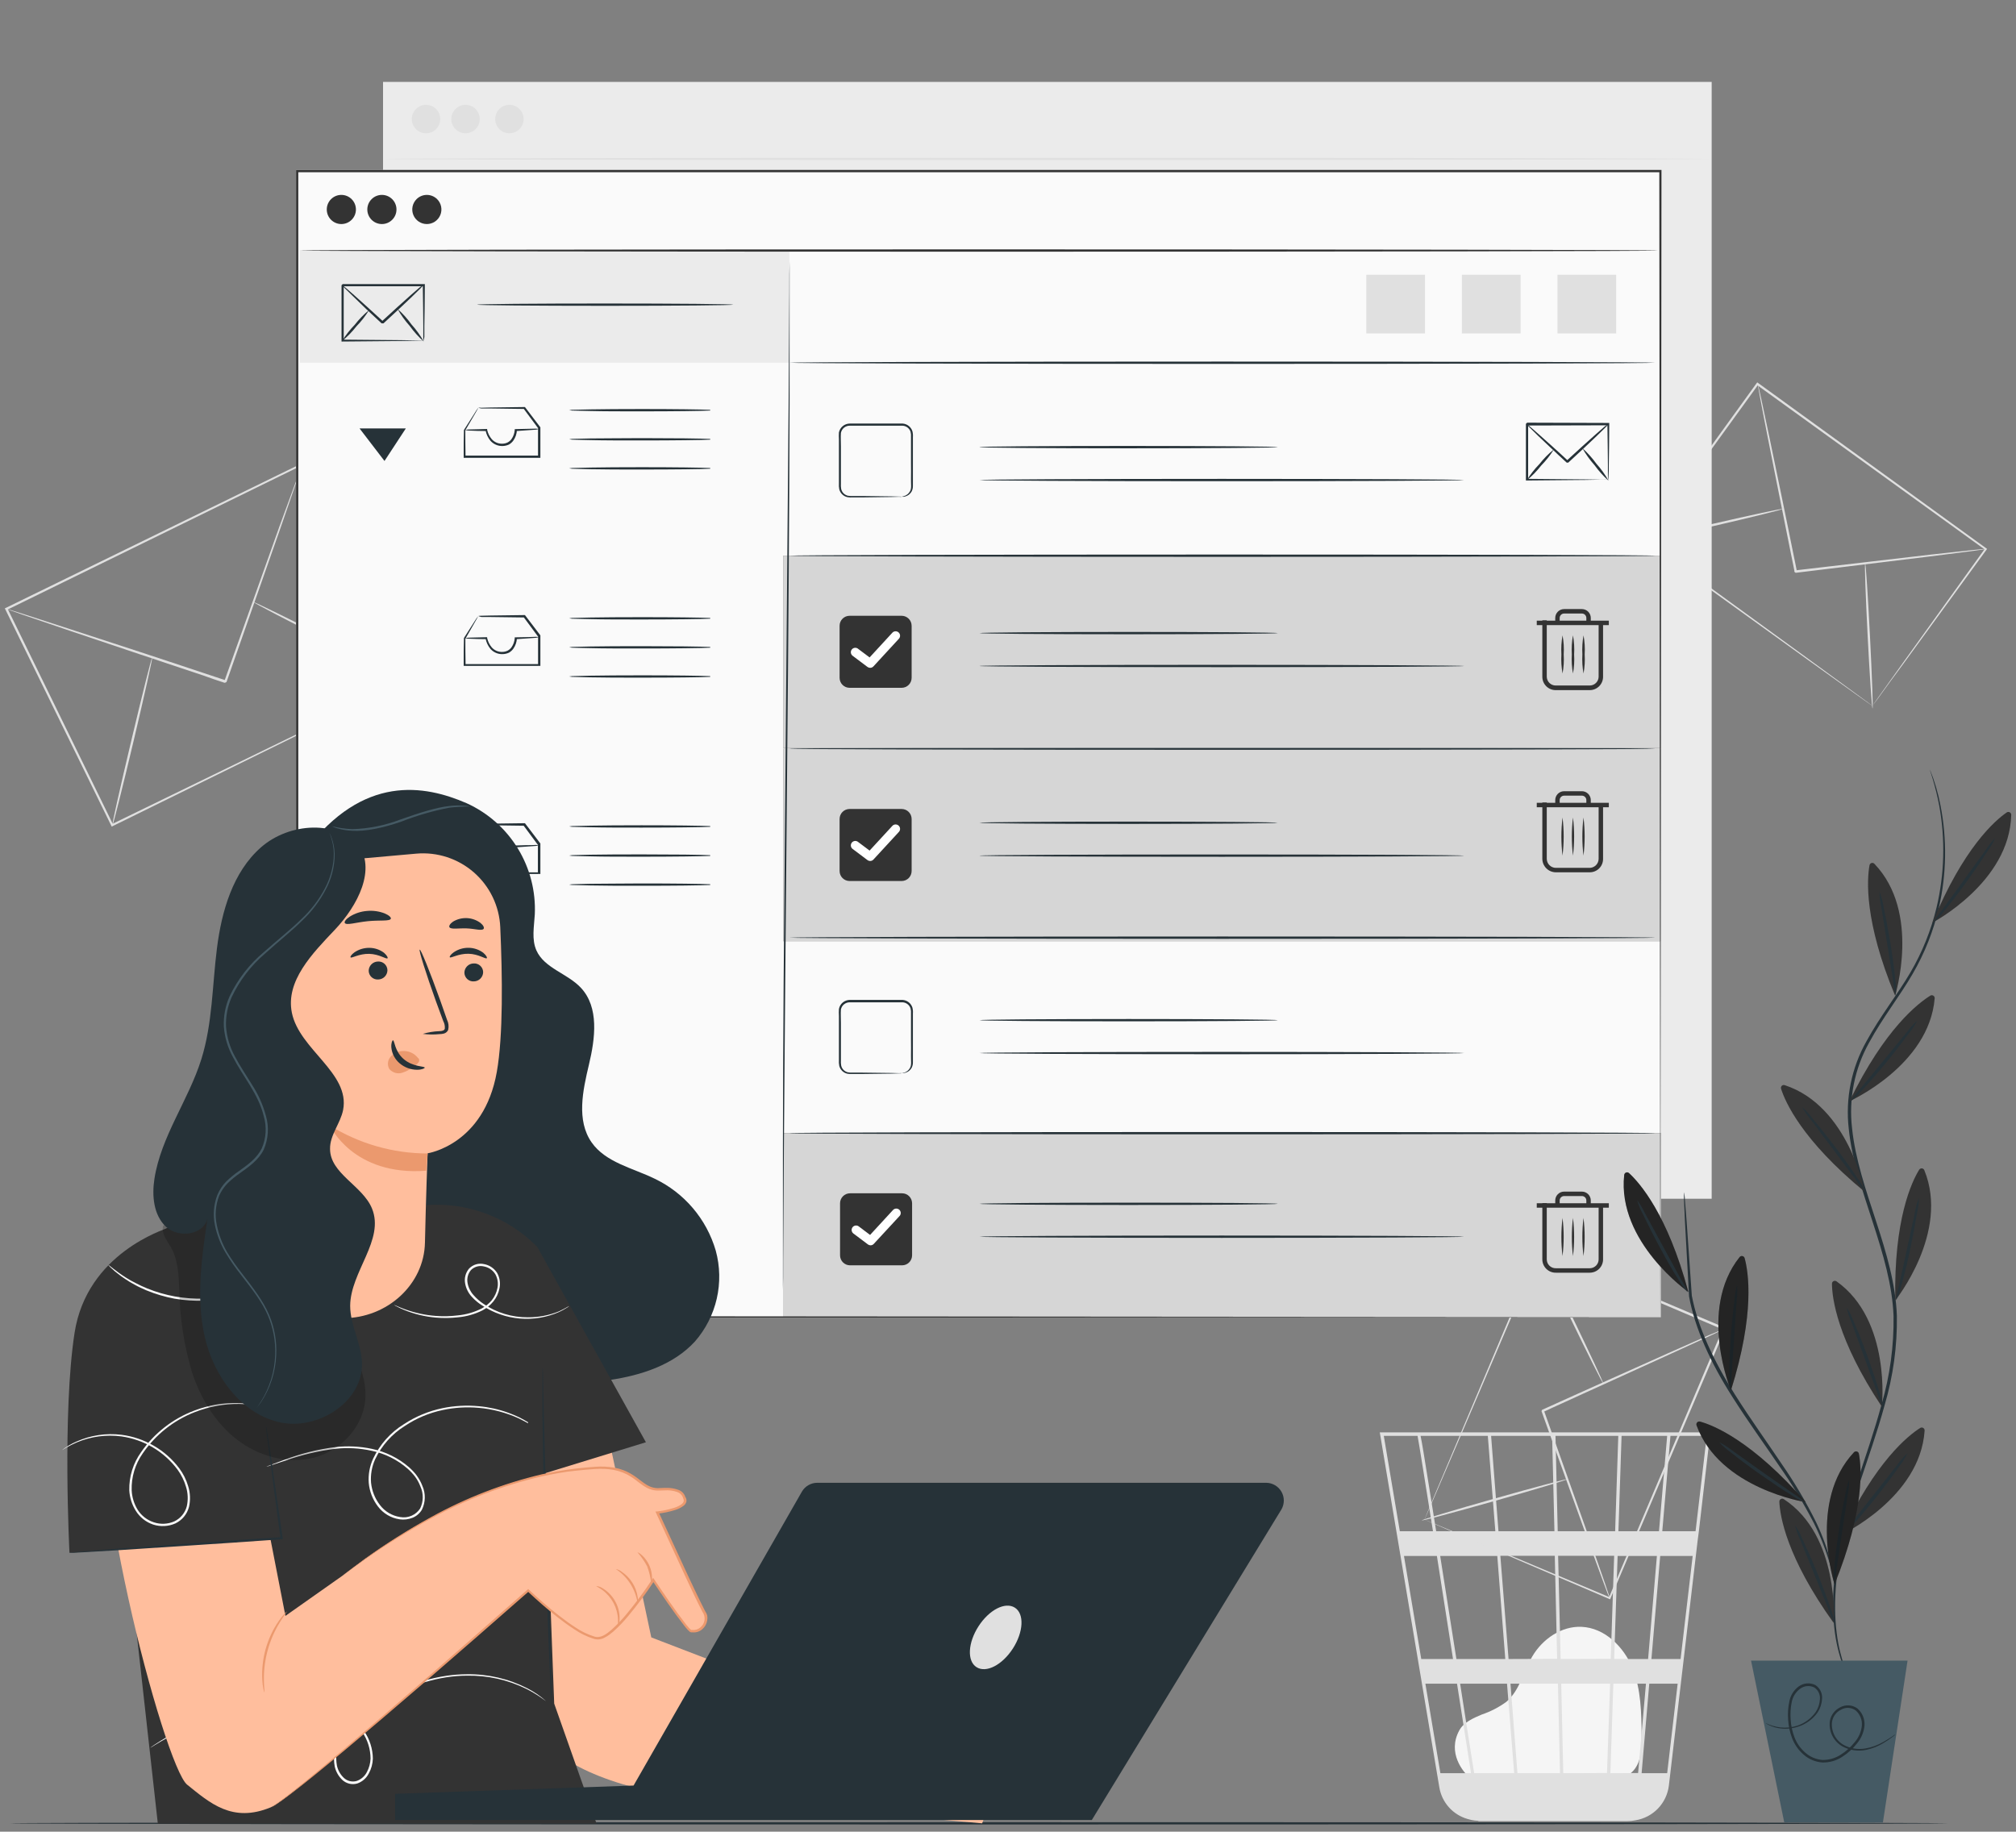 <svg width="208" height="189" viewBox="0 0 208 189" fill="none" xmlns="http://www.w3.org/2000/svg">
<rect x="0" y="0" width="208" height="189" fill="#808080" stroke="none"/>
<g id="inbox-cleanup/pana">
<g id="background-complete">
<path id="Vector" d="M151.663 183.454C150.934 182.83 149.307 180.85 150.563 178.543C151.022 177.7 151.998 177.283 152.878 176.911C153.789 176.605 154.647 176.161 155.423 175.595C156.798 174.422 157.184 172.473 158.096 170.91C159.15 169.112 161.108 167.765 163.181 167.861C165.555 167.966 167.531 169.906 168.43 172.116C169.329 174.325 169.347 176.778 169.379 179.162C169.379 180.483 169.329 181.973 168.361 182.862C167.467 183.683 166.124 183.692 164.914 183.655L151.948 183.257" fill="#F5F5F5"/>
<path id="Vector_2" d="M176.461 147.797H142.359L148.503 184.425C148.63 185.188 148.971 185.9 149.487 186.477C150.002 187.054 150.67 187.473 151.414 187.685L151.534 187.717C151.634 187.745 151.735 187.777 151.836 187.795C152.066 187.842 152.299 187.869 152.533 187.878V187.91H152.698H167.897C168.177 187.909 168.457 187.88 168.731 187.823C169.617 187.683 170.433 187.258 171.056 186.613C171.679 185.968 172.075 185.137 172.184 184.247L175.15 158.984L175.283 157.98L176.438 147.981L176.461 147.797ZM170.042 171.18H166.54L166.897 160.548H170.95L170.042 171.18ZM171.29 160.548H174.641L173.394 171.18H170.386L171.29 160.548ZM161.29 182.963L161.079 173.729H166.122L165.801 182.944L161.29 182.963ZM155.843 173.729H160.74L160.951 182.963H156.563L155.843 173.729ZM156.224 182.963H152.097C151.708 180.469 151.181 177.232 150.649 173.729H155.486L156.224 182.963ZM155.646 171.18L154.798 160.529H160.414L160.657 171.162L155.646 171.18ZM161.02 171.18L160.758 160.529H166.54L166.187 171.162L161.02 171.18ZM160.717 157.999L160.488 148.155H166.966L166.641 157.999H160.717ZM160.378 157.999H154.605L153.844 148.155H160.139L160.378 157.999ZM154.28 157.999H148.177L147.572 154.198C146.935 150.214 146.697 148.719 146.564 148.155H153.505L154.28 157.999ZM154.482 160.548L155.307 171.18H150.264C150.094 170.102 149.924 169.011 149.75 167.92C149.356 165.408 148.961 162.9 148.59 160.548H154.482ZM149.924 171.18H146.637L144.854 160.548H148.251C148.755 163.817 149.333 167.471 149.911 171.162L149.924 171.18ZM150.328 173.729C150.828 176.938 151.323 180.074 151.772 182.963H148.613L147.063 173.729H150.328ZM166.15 182.963L166.457 173.729H169.822L169.011 182.944L166.15 182.963ZM166.98 157.999L167.305 148.155H172.009L171.166 157.999H166.98ZM146.256 148.155C146.394 148.866 147.013 152.74 147.847 157.999H144.427L142.772 148.155H146.256ZM172.009 182.963H169.373L170.162 173.729H173.091L172.009 182.963ZM174.939 157.999H171.505L172.349 148.155H176.094L174.939 157.999Z" fill="#E0E0E0"/>
<path id="Vector_3" d="M42.122 70.203C42.122 70.203 42.044 70.061 41.911 69.795L41.319 68.612L39.091 64.11C37.175 60.227 34.437 54.67 31.113 47.926L31.246 47.972L0.712 62.932L0.767 62.771L11.674 85.095L11.527 85.044L33.571 74.32L39.857 71.276L41.553 70.497L41.984 70.295L42.14 70.226L42.002 70.3L41.553 70.497L39.907 71.317L33.672 74.398L11.623 85.242L11.527 85.292L11.477 85.191L0.551 62.881L0.496 62.771L0.606 62.721L31.159 47.802L31.246 47.761L31.288 47.848L39.201 64.129L41.374 68.631L41.938 69.809L42.122 70.203Z" fill="#E0E0E0"/>
<path id="Vector_4" d="M31.202 47.885C31.199 47.926 31.19 47.966 31.175 48.004C31.147 48.096 31.11 48.21 31.065 48.348C30.959 48.669 30.812 49.109 30.606 49.664C30.207 50.824 29.639 52.465 28.937 54.487L23.371 70.373L23.215 70.447H23.188H23.151L23.078 70.424L22.931 70.373L22.638 70.277L22.06 70.084L20.923 69.681L18.681 68.934L14.44 67.517L7.265 65.105L2.432 63.459L1.126 63.001L0.786 62.877C0.746 62.867 0.707 62.849 0.672 62.827C0.713 62.83 0.753 62.839 0.791 62.854L1.14 62.955L2.465 63.372L7.32 64.945L14.504 67.288L18.75 68.691L20.996 69.438L22.142 69.819L22.725 70.011L23.014 70.107L23.16 70.153L23.234 70.181H23.27H23.298C23.234 70.213 23.454 70.112 23.156 70.259C25.361 64.069 27.355 58.471 28.804 54.395L30.551 49.632C30.753 49.081 30.918 48.646 31.009 48.334L31.142 47.995L31.202 47.885Z" fill="#E0E0E0"/>
<path id="Vector_5" d="M15.705 67.83C15.769 67.83 14.898 71.759 13.757 76.573C12.615 81.387 11.634 85.284 11.57 85.262C11.505 85.239 12.381 81.332 13.523 76.518C14.665 71.704 15.641 67.812 15.705 67.83Z" fill="#E0E0E0"/>
<path id="Vector_6" d="M42.441 70.369C42.413 70.424 38.746 68.627 34.248 66.353C29.75 64.079 26.128 62.185 26.16 62.126C26.192 62.066 29.86 63.863 34.358 66.142C38.856 68.42 42.468 70.309 42.441 70.369Z" fill="#E0E0E0"/>
<path id="Vector_7" d="M193.186 72.827C193.186 72.827 193.255 72.717 193.392 72.52L194.007 71.653L196.345 68.38L204.813 56.587V56.725L181.247 39.702L181.417 39.674L169.703 55.849L169.68 55.698L186.607 68.013L191.439 71.543L192.727 72.488L193.058 72.735C193.131 72.795 193.172 72.822 193.172 72.827L193.062 72.754L192.732 72.524L191.448 71.607L186.602 68.137L169.565 55.872L169.469 55.826L169.533 55.735L181.229 39.55L181.302 39.454L181.398 39.523L204.941 56.583L205.019 56.638L204.96 56.716L196.386 68.481C195.364 69.856 194.552 70.961 194.016 71.713C193.75 72.075 193.557 72.355 193.397 72.547C193.236 72.74 193.186 72.827 193.186 72.827Z" fill="#E0E0E0"/>
<path id="Vector_8" d="M204.89 56.647C204.759 56.678 204.625 56.701 204.491 56.715L203.349 56.876L199.145 57.412L185.267 59.104C185.006 58.911 185.194 59.044 185.134 58.998V58.953V58.889L185.111 58.765L185.061 58.513L184.96 58.017C184.891 57.687 184.827 57.357 184.758 57.032C184.63 56.381 184.497 55.739 184.373 55.106C184.121 53.845 183.873 52.626 183.644 51.466C183.185 49.173 182.768 47.064 182.42 45.304C182.071 43.543 181.81 42.145 181.617 41.141L181.411 40.008C181.384 39.877 181.364 39.743 181.352 39.609C181.398 39.736 181.434 39.866 181.457 39.999C181.517 40.274 181.604 40.65 181.709 41.122L182.585 45.249C182.947 47.009 183.378 49.091 183.859 51.406C184.093 52.566 184.345 53.781 184.602 55.042C184.731 55.675 184.859 56.316 184.992 56.968C185.061 57.293 185.125 57.618 185.194 57.949L185.294 58.448L185.345 58.696L185.368 58.824V58.884V58.939C185.313 58.898 185.501 59.04 185.239 58.852L199.127 57.233L203.34 56.775L204.486 56.66C204.62 56.644 204.755 56.64 204.89 56.647Z" fill="#E0E0E0"/>
<path id="Vector_9" d="M183.944 52.511C183.944 52.575 180.735 53.368 176.773 54.285C172.812 55.202 169.561 55.89 169.543 55.826C169.525 55.762 172.752 54.968 176.718 54.051C180.684 53.135 183.93 52.447 183.944 52.511Z" fill="#E0E0E0"/>
<path id="Vector_10" d="M193.199 73.125C193.135 73.125 192.906 69.773 192.695 65.633C192.484 61.493 192.365 58.133 192.434 58.128C192.502 58.123 192.722 61.479 192.933 65.62C193.144 69.76 193.263 73.12 193.199 73.125Z" fill="#E0E0E0"/>
<path id="Vector_11" d="M146.969 156.802L147.326 156.939L148.344 157.361L152.209 158.975L166.11 164.821L165.987 164.871L177.769 137.055L177.834 137.216L158.738 129.091L158.88 129.032L150.325 149.035C149.275 151.479 148.445 153.418 147.867 154.752C147.583 155.408 147.363 155.917 147.207 156.27L147.038 156.664L146.969 156.802C146.969 156.802 146.969 156.756 147.019 156.669C147.07 156.582 147.111 156.449 147.175 156.284L147.803 154.775L150.215 149.058C152.292 144.139 155.231 137.17 158.697 128.945L158.738 128.844L158.839 128.89L177.93 136.977L178.04 137.023L177.99 137.133C173.547 147.582 169.439 157.228 166.161 164.935L166.124 165.022L166.037 164.986L152.117 159.026L148.294 157.375L147.303 156.944L146.969 156.802Z" fill="#E0E0E0"/>
<path id="Vector_12" d="M166.071 164.912C166.052 164.882 166.037 164.85 166.026 164.816C165.994 164.738 165.957 164.642 165.906 164.527C165.806 164.252 165.663 163.876 165.485 163.404C165.118 162.409 164.6 161.002 163.967 159.278L159.043 145.606C159.171 145.308 159.084 145.523 159.112 145.454H159.144L159.203 145.427L159.323 145.372L159.566 145.262L160.047 145.046L160.996 144.615L162.858 143.776L166.374 142.195L172.334 139.526L176.36 137.747L177.46 137.289L177.749 137.174C177.818 137.147 177.85 137.138 177.85 137.142L177.758 137.197L177.483 137.335L176.401 137.848L172.403 139.682L166.443 142.396L162.931 143.992L161.097 144.831L160.143 145.262L159.685 145.482L159.446 145.587L159.323 145.642L159.263 145.67H159.236C159.258 145.606 159.167 145.821 159.291 145.528C161.184 150.865 162.899 155.697 164.146 159.218C164.751 160.96 165.246 162.377 165.595 163.377C165.755 163.858 165.883 164.234 165.975 164.514C166.012 164.633 166.044 164.729 166.071 164.812C166.076 164.845 166.076 164.879 166.071 164.912Z" fill="#E0E0E0"/>
<path id="Vector_13" d="M165.41 142.736C165.351 142.763 163.801 139.692 161.953 135.859C160.106 132.026 158.657 128.926 158.717 128.894C158.776 128.862 160.321 131.939 162.169 135.772C164.017 139.604 165.465 142.708 165.41 142.736Z" fill="#E0E0E0"/>
<path id="Vector_14" d="M146.668 156.885C146.668 156.82 149.997 155.816 154.141 154.643C158.286 153.469 161.674 152.566 161.674 152.635C161.674 152.703 158.345 153.703 154.201 154.877C150.056 156.05 146.686 156.949 146.668 156.885Z" fill="#E0E0E0"/>
<path id="Vector_15" d="M176.601 8.451H39.52V123.69H176.601V8.451Z" fill="#EBEBEB"/>
<path id="Vector_16" d="M39.781 16.398C39.781 16.333 70.353 16.278 108.054 16.278C145.754 16.278 176.344 16.347 176.344 16.398C176.344 16.448 145.782 16.517 108.067 16.517C70.353 16.517 39.781 16.476 39.781 16.398Z" fill="#E0E0E0"/>
<path id="Vector_17" d="M43.955 13.752C44.766 13.752 45.423 13.095 45.423 12.284C45.423 11.474 44.766 10.817 43.955 10.817C43.145 10.817 42.488 11.474 42.488 12.284C42.488 13.095 43.145 13.752 43.955 13.752Z" fill="#E0E0E0"/>
<path id="Vector_18" d="M48.03 13.752C48.84 13.752 49.497 13.095 49.497 12.284C49.497 11.474 48.84 10.817 48.03 10.817C47.219 10.817 46.562 11.474 46.562 12.284C46.562 13.095 47.219 13.752 48.03 13.752Z" fill="#E0E0E0"/>
<path id="Vector_19" d="M52.557 13.752C53.367 13.752 54.024 13.095 54.024 12.284C54.024 11.474 53.367 10.817 52.557 10.817C51.747 10.817 51.09 11.474 51.09 12.284C51.09 13.095 51.747 13.752 52.557 13.752Z" fill="#E0E0E0"/>
</g>
<g id="Floor">
<path id="Vector_20" d="M200.948 188.135C200.948 188.204 156.205 188.254 101.027 188.254C45.849 188.254 1.078 188.204 1.078 188.135C1.078 188.066 45.812 188.016 101.027 188.016C156.242 188.016 200.948 188.071 200.948 188.135Z" fill="#263238"/>
</g>
<g id="Screen">
<path id="Vector_21" d="M171.3 135.928C171.3 135.089 171.259 88.92 171.2 17.686L171.3 17.773H30.657L30.776 17.653C30.776 60.503 30.776 100.918 30.776 135.896L30.666 135.79L171.323 135.896L30.666 136.001H30.547V135.896C30.547 100.918 30.547 60.503 30.547 17.653V17.534H30.68H171.323H171.424V17.635C171.36 88.92 171.3 135.089 171.3 135.928Z" fill="#FAFAFA"/>
<path id="Vector_22" d="M171.317 17.686H30.66V135.928H171.317V17.686Z" fill="#FAFAFA"/>
<path id="Vector_23" d="M81.44 25.851H30.934V37.427H81.44V25.851Z" fill="#EBEBEB"/>
<path id="Vector_24" d="M43.673 35.195C43.673 35.195 43.673 35.044 43.673 34.769C43.673 34.493 43.673 34.085 43.673 33.604C43.673 32.577 43.645 31.156 43.622 29.441L43.719 29.537H35.342L35.462 29.418V32.403C35.462 33.366 35.462 34.287 35.462 35.154L35.352 35.044L41.362 35.099L43.095 35.131H43.554H43.723C43.527 35.153 43.329 35.162 43.132 35.158L41.422 35.186L35.342 35.241H35.237V35.195C35.237 34.319 35.237 33.398 35.237 32.444V30.968C35.237 30.72 35.237 30.468 35.237 30.216V29.432C35.131 29.537 35.383 29.285 35.361 29.313H43.737H43.833V29.409C43.833 31.151 43.797 32.591 43.783 33.632C43.783 34.09 43.783 34.484 43.783 34.778C43.76 34.92 43.723 35.06 43.673 35.195Z" fill="#263238"/>
<path id="Vector_25" d="M43.674 29.423C43.674 29.423 43.578 29.555 43.376 29.762C43.174 29.968 42.876 30.257 42.505 30.615C41.762 31.33 40.721 32.306 39.566 33.365C39.24 33.365 39.474 33.365 39.401 33.365H39.373L39.318 33.315L39.213 33.214L38.998 33.017L38.585 32.632L37.801 31.903L36.467 30.61C36.095 30.252 35.797 29.964 35.591 29.757C35.477 29.658 35.377 29.544 35.293 29.418C35.293 29.418 35.435 29.5 35.655 29.689C35.875 29.876 36.192 30.147 36.572 30.486L37.92 31.697L38.709 32.416L39.126 32.797L39.341 32.994L39.447 33.095L39.502 33.141L39.529 33.168H39.383C40.538 32.105 41.593 31.146 42.367 30.463C42.752 30.124 43.069 29.849 43.284 29.666C43.402 29.566 43.533 29.484 43.674 29.423Z" fill="#263238"/>
<path id="Vector_26" d="M38.087 31.985C37.714 32.593 37.274 33.158 36.775 33.668C36.338 34.232 35.838 34.744 35.285 35.195C35.659 34.589 36.099 34.026 36.596 33.517C37.035 32.952 37.534 32.439 38.087 31.985Z" fill="#263238"/>
<path id="Vector_27" d="M43.726 35.245C43.185 34.764 42.699 34.224 42.277 33.636C41.792 33.096 41.368 32.504 41.012 31.871C41.553 32.353 42.039 32.895 42.461 33.485C42.946 34.023 43.37 34.614 43.726 35.245Z" fill="#263238"/>
<path id="Vector_28" d="M75.646 31.436C75.646 31.504 69.732 31.555 62.442 31.555C55.152 31.555 49.242 31.504 49.242 31.436C49.242 31.367 55.152 31.316 62.442 31.316C69.732 31.316 75.646 31.371 75.646 31.436Z" fill="#263238"/>
<path id="Vector_29" d="M171.319 77.274H80.801V97.108H171.319V77.274Z" fill="#333333"/>
<g id="Group" opacity="0.8">
<path id="Vector_30" d="M171.319 77.274H80.801V97.108H171.319V77.274Z" fill="white"/>
</g>
<path id="Vector_31" d="M93.025 83.473H87.657C87.087 83.473 86.625 83.934 86.625 84.504V89.873C86.625 90.443 87.087 90.905 87.657 90.905H93.025C93.595 90.905 94.057 90.443 94.057 89.873V84.504C94.057 83.934 93.595 83.473 93.025 83.473Z" fill="#333333"/>
<path id="Vector_32" d="M89.776 88.838C89.676 88.838 89.58 88.805 89.501 88.746L88.001 87.618C87.947 87.585 87.901 87.54 87.865 87.487C87.829 87.435 87.805 87.375 87.793 87.313C87.781 87.25 87.783 87.186 87.797 87.124C87.812 87.062 87.839 87.004 87.878 86.953C87.916 86.902 87.965 86.86 88.02 86.829C88.076 86.798 88.137 86.778 88.201 86.772C88.264 86.766 88.328 86.774 88.388 86.794C88.449 86.814 88.504 86.846 88.551 86.889L89.721 87.765L92.068 85.216C92.151 85.126 92.265 85.073 92.387 85.069C92.509 85.064 92.627 85.108 92.717 85.191C92.806 85.273 92.859 85.388 92.864 85.51C92.868 85.631 92.825 85.75 92.742 85.839L90.115 88.691C90.072 88.738 90.019 88.775 89.961 88.8C89.902 88.825 89.839 88.838 89.776 88.838Z" fill="white"/>
<path id="Vector_33" d="M171.319 57.34H80.801V77.174H171.319V57.34Z" fill="#333333"/>
<path id="Vector_34" d="M170.772 77.247C170.772 77.315 150.773 77.366 126.107 77.366C101.44 77.366 81.441 77.315 81.441 77.247C81.441 77.178 101.436 77.127 126.107 77.127C150.777 77.127 170.772 77.183 170.772 77.247Z" fill="#263238"/>
<path id="Vector_35" d="M171.369 116.923H80.852V135.927H171.369V116.923Z" fill="#333333"/>
<g id="Group_2" opacity="0.8">
<path id="Vector_36" d="M171.369 116.923H80.852V135.927H171.369V116.923Z" fill="white"/>
</g>
<path id="Vector_37" d="M93.072 123.127H87.704C87.134 123.127 86.672 123.589 86.672 124.159V129.527C86.672 130.097 87.134 130.559 87.704 130.559H93.072C93.642 130.559 94.104 130.097 94.104 129.527V124.159C94.104 123.589 93.642 123.127 93.072 123.127Z" fill="#333333"/>
<path id="Vector_38" d="M89.825 128.495C89.726 128.495 89.629 128.463 89.55 128.404L88.051 127.276C87.953 127.203 87.889 127.094 87.872 126.974C87.855 126.854 87.886 126.731 87.959 126.634C88.032 126.537 88.141 126.472 88.261 126.455C88.381 126.438 88.504 126.469 88.601 126.542L89.77 127.423L92.117 124.873C92.157 124.825 92.206 124.784 92.261 124.755C92.317 124.726 92.377 124.709 92.44 124.704C92.502 124.699 92.565 124.707 92.625 124.728C92.684 124.749 92.738 124.781 92.784 124.823C92.831 124.866 92.868 124.917 92.893 124.975C92.919 125.032 92.932 125.094 92.933 125.156C92.933 125.219 92.921 125.281 92.897 125.339C92.873 125.397 92.837 125.449 92.791 125.492L90.15 128.349C90.109 128.394 90.058 128.43 90.002 128.455C89.947 128.48 89.886 128.494 89.825 128.495Z" fill="white"/>
<g id="Group_3" opacity="0.8">
<path id="Vector_39" d="M171.319 57.34H80.801V77.174H171.319V57.34Z" fill="white"/>
</g>
<path id="Vector_40" d="M93.025 63.538H87.657C87.087 63.538 86.625 64 86.625 64.57V69.939C86.625 70.508 87.087 70.97 87.657 70.97H93.025C93.595 70.97 94.057 70.508 94.057 69.939V64.57C94.057 64 93.595 63.538 93.025 63.538Z" fill="#333333"/>
<path id="Vector_41" d="M89.776 68.907C89.676 68.907 89.58 68.875 89.501 68.816L88.001 67.688C87.947 67.654 87.901 67.61 87.865 67.557C87.829 67.504 87.805 67.445 87.793 67.382C87.781 67.32 87.783 67.255 87.797 67.194C87.812 67.132 87.839 67.073 87.878 67.022C87.916 66.972 87.965 66.929 88.02 66.898C88.076 66.867 88.137 66.848 88.201 66.842C88.264 66.836 88.328 66.844 88.388 66.864C88.449 66.884 88.504 66.916 88.551 66.959L89.721 67.835L92.068 65.285C92.15 65.196 92.264 65.143 92.385 65.138C92.507 65.133 92.625 65.176 92.714 65.258C92.759 65.299 92.796 65.348 92.821 65.403C92.847 65.458 92.861 65.517 92.864 65.578C92.867 65.638 92.857 65.699 92.836 65.755C92.815 65.812 92.783 65.865 92.742 65.909L90.115 68.761C90.072 68.807 90.019 68.844 89.961 68.87C89.902 68.895 89.839 68.908 89.776 68.907Z" fill="white"/>
<path id="Vector_42" d="M171.3 135.928C171.3 135.089 171.259 88.92 171.2 17.686L171.3 17.773H30.657L30.776 17.653C30.776 60.503 30.776 100.918 30.776 135.896L30.666 135.79L171.323 135.896L30.666 136.001H30.547V135.896C30.547 100.918 30.547 60.503 30.547 17.653V17.534H30.68H171.323H171.424V17.635C171.36 88.92 171.3 135.089 171.3 135.928Z" fill="#333333"/>
<path id="Vector_43" d="M30.934 25.851C30.934 25.782 62.298 25.731 100.985 25.731C139.671 25.731 171.045 25.782 171.045 25.851C171.045 25.919 139.685 25.97 100.985 25.97C62.285 25.97 30.934 25.915 30.934 25.851Z" fill="#333333"/>
<path id="Vector_44" d="M35.219 23.118C36.049 23.118 36.722 22.445 36.722 21.614C36.722 20.784 36.049 20.11 35.219 20.11C34.388 20.11 33.715 20.784 33.715 21.614C33.715 22.445 34.388 23.118 35.219 23.118Z" fill="#333333"/>
<path id="Vector_45" d="M39.402 23.118C40.233 23.118 40.906 22.445 40.906 21.614C40.906 20.784 40.233 20.11 39.402 20.11C38.572 20.11 37.898 20.784 37.898 21.614C37.898 22.445 38.572 23.118 39.402 23.118Z" fill="#333333"/>
<path id="Vector_46" d="M45.103 20.551C45.313 20.762 45.456 21.029 45.514 21.321C45.572 21.613 45.542 21.915 45.428 22.19C45.314 22.465 45.122 22.699 44.874 22.865C44.627 23.03 44.336 23.118 44.039 23.118C43.742 23.118 43.451 23.03 43.204 22.865C42.956 22.699 42.764 22.465 42.65 22.19C42.536 21.915 42.506 21.613 42.564 21.321C42.622 21.029 42.765 20.762 42.975 20.551C43.115 20.411 43.281 20.3 43.463 20.225C43.646 20.149 43.841 20.11 44.039 20.11C44.236 20.11 44.432 20.149 44.615 20.225C44.797 20.3 44.963 20.411 45.103 20.551Z" fill="#333333"/>
<path id="Vector_47" d="M49.344 42.072C49.452 42.059 49.561 42.059 49.669 42.072L50.623 42.045L54.116 41.999H54.162L54.19 42.036L55.73 44.062L55.753 44.094V44.131C55.753 45.048 55.753 46.066 55.753 47.12V47.239H54.231H47.941H47.84V47.116C47.84 46.08 47.84 45.158 47.867 44.365L48.94 42.682C49.06 42.47 49.195 42.266 49.344 42.072C49.324 42.134 49.296 42.192 49.261 42.247L49 42.705L48.01 44.397V44.356C48.01 45.135 48.01 46.057 48.032 47.106L47.931 47.006H54.222H55.629L55.51 47.125C55.51 46.07 55.51 45.062 55.51 44.136L55.533 44.2L54.02 42.16L54.098 42.196L50.641 42.15H49.678C49.565 42.134 49.453 42.108 49.344 42.072Z" fill="#263238"/>
<path id="Vector_48" d="M55.648 44.264C55.431 44.322 55.208 44.353 54.983 44.355C54.562 44.392 53.956 44.433 53.237 44.479L53.333 44.378C53.316 44.761 53.19 45.132 52.971 45.447C52.851 45.619 52.694 45.764 52.512 45.868C52.311 45.962 52.092 46.013 51.87 46.02C51.634 46.029 51.398 45.987 51.181 45.895C50.962 45.803 50.768 45.664 50.61 45.488C50.347 45.173 50.17 44.795 50.096 44.392L50.197 44.475C49.528 44.475 48.968 44.452 48.578 44.433C48.373 44.437 48.168 44.414 47.969 44.364C48.169 44.321 48.374 44.303 48.578 44.309C48.968 44.309 49.528 44.277 50.197 44.264H50.261V44.351C50.339 44.709 50.505 45.043 50.743 45.323C50.878 45.474 51.045 45.594 51.232 45.673C51.419 45.753 51.622 45.789 51.825 45.781C52.012 45.781 52.197 45.738 52.366 45.657C52.525 45.575 52.663 45.458 52.769 45.314C52.964 45.036 53.081 44.712 53.108 44.374V44.277H53.195C53.92 44.255 54.525 44.241 54.951 44.236C55.184 44.216 55.418 44.225 55.648 44.264Z" fill="#263238"/>
<path id="Vector_49" d="M72.886 42.324C73.014 42.295 73.145 42.283 73.275 42.288V42.361C72.359 42.407 69.521 42.444 66.192 42.444C64.129 42.444 62.258 42.444 60.906 42.407L59.306 42.37C59.109 42.377 58.912 42.361 58.719 42.324C58.912 42.287 59.109 42.272 59.306 42.278L60.906 42.242C62.258 42.219 64.115 42.205 66.192 42.205C69.521 42.205 72.34 42.242 73.275 42.288V42.361C73.144 42.368 73.013 42.356 72.886 42.324Z" fill="#263238"/>
<path id="Vector_50" d="M72.886 45.327C73.013 45.295 73.144 45.283 73.275 45.291V45.364C72.359 45.41 69.521 45.446 66.192 45.446C64.129 45.446 62.258 45.446 60.906 45.41L59.306 45.373C59.109 45.377 58.912 45.361 58.719 45.327C58.912 45.29 59.109 45.273 59.306 45.277L60.906 45.24C62.258 45.24 64.115 45.208 66.192 45.208C69.521 45.208 72.34 45.24 73.275 45.291V45.364C73.145 45.365 73.014 45.353 72.886 45.327Z" fill="#263238"/>
<path id="Vector_51" d="M72.886 48.326C73.014 48.297 73.145 48.285 73.275 48.29V48.363C72.359 48.413 69.521 48.445 66.192 48.445C64.129 48.445 62.258 48.445 60.906 48.413L59.306 48.372C59.109 48.379 58.912 48.363 58.719 48.326C58.912 48.292 59.109 48.277 59.306 48.28L60.906 48.244C62.258 48.221 64.115 48.207 66.192 48.207C69.521 48.207 72.34 48.244 73.275 48.29V48.363C73.144 48.37 73.013 48.358 72.886 48.326Z" fill="#263238"/>
<path id="Vector_52" d="M49.344 63.561C49.451 63.54 49.56 63.53 49.669 63.534L50.623 63.511L54.116 63.465H54.162L54.19 63.502L55.73 65.528L55.753 65.56V65.597C55.753 66.514 55.753 67.532 55.753 68.586V68.705H54.231H47.941H47.84V68.604C47.84 67.568 47.84 66.647 47.867 65.853V65.831L48.94 64.148C49.057 63.95 49.188 63.76 49.33 63.58C49.31 63.641 49.282 63.699 49.247 63.754L48.986 64.212L48.014 65.913V65.872C48.014 66.651 48.014 67.573 48.037 68.623L47.936 68.522H54.227H55.634L55.515 68.641C55.515 67.587 55.515 66.578 55.515 65.652L55.538 65.716L54.025 63.676L54.103 63.712L50.646 63.667H49.683C49.567 63.642 49.453 63.607 49.344 63.561Z" fill="#263238"/>
<path id="Vector_53" d="M55.648 65.738C55.431 65.797 55.208 65.828 54.983 65.83C54.562 65.867 53.956 65.908 53.237 65.954L53.333 65.853C53.316 66.236 53.19 66.606 52.971 66.921C52.851 67.094 52.694 67.238 52.512 67.343C52.311 67.436 52.092 67.488 51.87 67.494C51.634 67.504 51.398 67.462 51.181 67.37C50.962 67.278 50.768 67.139 50.61 66.963C50.347 66.648 50.17 66.27 50.096 65.867L50.197 65.949C49.528 65.949 48.968 65.926 48.578 65.908C48.373 65.915 48.169 65.895 47.969 65.848C48.169 65.805 48.374 65.785 48.578 65.789L50.197 65.748H50.261V65.835C50.339 66.193 50.505 66.527 50.743 66.807C50.878 66.958 51.045 67.078 51.232 67.157C51.419 67.237 51.622 67.273 51.825 67.265C52.012 67.264 52.197 67.222 52.366 67.141C52.525 67.059 52.663 66.941 52.769 66.797C52.964 66.52 53.081 66.195 53.108 65.858V65.761H53.195C53.92 65.761 54.525 65.725 54.951 65.72C55.184 65.697 55.418 65.703 55.648 65.738Z" fill="#263238"/>
<path id="Vector_54" d="M72.886 63.8C73.014 63.771 73.145 63.759 73.275 63.763V63.837C72.359 63.882 69.521 63.919 66.192 63.919C64.129 63.919 62.258 63.919 60.906 63.882L59.306 63.846C59.109 63.852 58.912 63.837 58.719 63.8C58.912 63.763 59.109 63.747 59.306 63.754L60.906 63.717C62.258 63.694 64.115 63.681 66.192 63.681C69.521 63.681 72.34 63.717 73.275 63.763V63.837C73.145 63.841 73.014 63.829 72.886 63.8Z" fill="#263238"/>
<path id="Vector_55" d="M72.886 66.802C73.013 66.77 73.144 66.758 73.275 66.766V66.83C72.359 66.876 69.521 66.912 66.192 66.912C64.129 66.912 62.258 66.912 60.906 66.876L59.306 66.839C59.109 66.843 58.912 66.827 58.719 66.793C58.912 66.755 59.109 66.739 59.306 66.743L60.906 66.706C62.258 66.683 64.115 66.674 66.192 66.674C69.521 66.674 72.34 66.706 73.275 66.756V66.83C73.145 66.834 73.014 66.825 72.886 66.802Z" fill="#263238"/>
<path id="Vector_56" d="M72.886 69.802C73.014 69.773 73.145 69.761 73.275 69.765V69.838C72.359 69.889 69.521 69.921 66.192 69.921C64.129 69.921 62.258 69.921 60.906 69.889L59.306 69.848C59.109 69.854 58.912 69.839 58.719 69.802C58.912 69.768 59.109 69.752 59.306 69.756L60.906 69.719C62.258 69.696 64.115 69.683 66.192 69.683C69.521 69.683 72.34 69.719 73.275 69.765V69.838C73.144 69.846 73.013 69.834 72.886 69.802Z" fill="#263238"/>
<path id="Vector_57" d="M49.344 85.036C49.451 85.015 49.56 85.005 49.669 85.009L50.623 84.986L54.116 84.94H54.162L54.19 84.977L55.73 87.003L55.753 87.035V87.072C55.753 87.989 55.753 89.007 55.753 90.061V90.18H54.231H47.941H47.84V90.079C47.84 89.043 47.84 88.122 47.867 87.329L48.94 85.646C49.057 85.448 49.188 85.258 49.33 85.078C49.31 85.139 49.282 85.197 49.247 85.252L48.986 85.71L47.996 87.402V87.361C47.996 88.14 47.996 89.062 48.019 90.112L47.918 90.011H54.208H55.616L55.496 90.13C55.496 89.075 55.496 88.067 55.496 87.141L55.519 87.205L54.006 85.165L54.084 85.201L50.627 85.155H49.665C49.554 85.125 49.447 85.085 49.344 85.036Z" fill="#263238"/>
<path id="Vector_58" d="M55.648 87.214C55.431 87.273 55.208 87.304 54.983 87.306C54.562 87.343 53.956 87.384 53.237 87.43L53.333 87.329C53.316 87.712 53.19 88.082 52.971 88.397C52.851 88.57 52.694 88.714 52.512 88.819C52.311 88.913 52.092 88.963 51.87 88.966C51.634 88.977 51.398 88.936 51.18 88.845C50.962 88.754 50.767 88.615 50.61 88.439C50.347 88.124 50.17 87.746 50.096 87.343L50.197 87.425C49.528 87.425 48.968 87.425 48.578 87.384C48.373 87.391 48.169 87.371 47.969 87.324C48.169 87.281 48.374 87.261 48.578 87.265L50.197 87.224H50.261V87.311C50.339 87.669 50.505 88.003 50.743 88.283C50.878 88.434 51.045 88.554 51.232 88.633C51.419 88.713 51.622 88.749 51.825 88.741C52.012 88.74 52.197 88.698 52.366 88.617C52.525 88.535 52.663 88.418 52.769 88.273C52.964 87.996 53.081 87.671 53.108 87.334V87.237H53.195C53.92 87.21 54.525 87.201 54.951 87.196C55.184 87.173 55.418 87.179 55.648 87.214Z" fill="#263238"/>
<path id="Vector_59" d="M72.886 85.275C73.014 85.246 73.145 85.233 73.275 85.238V85.311C72.359 85.357 69.521 85.394 66.192 85.394C64.129 85.394 62.258 85.394 60.906 85.357L59.306 85.32C59.109 85.327 58.912 85.311 58.719 85.275C58.912 85.237 59.109 85.222 59.306 85.229L60.906 85.192C62.258 85.169 64.115 85.155 66.192 85.155C69.521 85.155 72.34 85.192 73.275 85.238V85.311C73.145 85.316 73.014 85.303 72.886 85.275Z" fill="#263238"/>
<path id="Vector_60" d="M72.886 88.278C73.013 88.246 73.144 88.234 73.275 88.241V88.315C72.359 88.36 69.521 88.397 66.192 88.397C64.129 88.397 62.258 88.397 60.906 88.36L59.306 88.324C59.109 88.327 58.912 88.312 58.719 88.278C58.912 88.24 59.109 88.224 59.306 88.228L60.906 88.191C62.258 88.168 64.115 88.159 66.192 88.159C69.521 88.159 72.34 88.191 73.275 88.241V88.315C73.145 88.316 73.014 88.304 72.886 88.278Z" fill="#263238"/>
<path id="Vector_61" d="M72.886 91.276C73.014 91.247 73.145 91.235 73.275 91.239V91.313C72.359 91.363 69.521 91.395 66.192 91.395C64.129 91.395 62.258 91.395 60.906 91.363L59.306 91.322C59.109 91.328 58.912 91.313 58.719 91.276C58.912 91.242 59.109 91.226 59.306 91.23L60.906 91.193C62.258 91.193 64.115 91.157 66.192 91.157C69.521 91.157 72.34 91.193 73.275 91.239V91.313C73.144 91.32 73.013 91.308 72.886 91.276Z" fill="#263238"/>
<path id="Vector_62" d="M164.021 71.209H160.527C160.345 71.212 160.163 71.179 159.994 71.111C159.824 71.043 159.67 70.942 159.54 70.814C159.41 70.686 159.306 70.534 159.236 70.365C159.165 70.197 159.129 70.016 159.129 69.833V64.011H159.587V69.815C159.587 69.938 159.612 70.059 159.659 70.171C159.707 70.284 159.776 70.386 159.864 70.472C159.952 70.557 160.055 70.624 160.169 70.669C160.283 70.714 160.405 70.735 160.527 70.732H164.021C164.264 70.732 164.497 70.635 164.669 70.463C164.841 70.291 164.938 70.058 164.938 69.815V64.213H165.396V69.815C165.399 69.997 165.365 70.178 165.297 70.347C165.229 70.516 165.128 70.67 165 70.8C164.872 70.929 164.72 71.032 164.552 71.103C164.383 71.173 164.203 71.209 164.021 71.209Z" fill="#333333"/>
<path id="Vector_63" d="M165.991 64.042H158.555V64.501H165.991V64.042Z" fill="#333333"/>
<path id="Vector_64" d="M160.919 64.272H160.461V63.763C160.461 63.52 160.558 63.286 160.73 63.114C160.901 62.942 161.135 62.846 161.378 62.846H163.212C163.455 62.846 163.688 62.942 163.86 63.114C164.032 63.286 164.129 63.52 164.129 63.763V64.171H163.67V63.763C163.67 63.641 163.622 63.525 163.536 63.438C163.45 63.352 163.333 63.304 163.212 63.304H161.378C161.256 63.304 161.14 63.352 161.054 63.438C160.968 63.525 160.919 63.641 160.919 63.763V64.272Z" fill="#333333"/>
<path id="Vector_65" d="M161.215 69.494C161.098 68.844 161.058 68.182 161.096 67.522C161.058 66.865 161.098 66.204 161.215 65.556C161.336 66.204 161.376 66.865 161.335 67.522C161.376 68.182 161.336 68.844 161.215 69.494Z" fill="#333333"/>
<path id="Vector_66" d="M162.29 69.494C162.172 68.844 162.132 68.182 162.17 67.522C162.132 66.865 162.172 66.204 162.29 65.556C162.41 66.204 162.45 66.865 162.409 67.522C162.45 68.182 162.41 68.844 162.29 69.494Z" fill="#333333"/>
<path id="Vector_67" d="M163.379 69.494C163.262 68.844 163.222 68.182 163.26 67.522C163.222 66.865 163.262 66.204 163.379 65.556C163.5 66.204 163.54 66.865 163.499 67.522C163.54 68.182 163.5 68.844 163.379 69.494Z" fill="#333333"/>
<path id="Vector_68" d="M164.021 90.006H160.527C160.157 90.005 159.802 89.858 159.54 89.596C159.278 89.334 159.13 88.979 159.129 88.608V82.804H159.587V88.608C159.587 88.857 159.686 89.096 159.863 89.273C160.039 89.449 160.278 89.548 160.527 89.548H164.021C164.266 89.542 164.499 89.44 164.671 89.265C164.842 89.089 164.938 88.853 164.938 88.608V83.005H165.396V88.608C165.399 88.791 165.366 88.972 165.298 89.141C165.231 89.311 165.13 89.465 165.002 89.596C164.874 89.726 164.721 89.829 164.553 89.9C164.384 89.97 164.203 90.007 164.021 90.006Z" fill="#333333"/>
<path id="Vector_69" d="M165.991 82.835H158.555V83.294H165.991V82.835Z" fill="#333333"/>
<path id="Vector_70" d="M160.919 83.065H160.461V82.556C160.461 82.313 160.558 82.08 160.73 81.908C160.901 81.736 161.135 81.639 161.378 81.639H163.212C163.455 81.639 163.688 81.736 163.86 81.908C164.032 82.08 164.129 82.313 164.129 82.556V82.964H163.67V82.556C163.67 82.434 163.622 82.318 163.536 82.232C163.45 82.146 163.333 82.098 163.212 82.098H161.378C161.256 82.098 161.14 82.146 161.054 82.232C160.968 82.318 160.919 82.434 160.919 82.556V83.065Z" fill="#333333"/>
<path id="Vector_71" d="M161.213 88.287C161.054 86.979 161.054 85.657 161.213 84.349C161.372 85.657 161.372 86.979 161.213 88.287Z" fill="#333333"/>
<path id="Vector_72" d="M162.291 88.287C162.132 86.979 162.132 85.657 162.291 84.349C162.45 85.657 162.45 86.979 162.291 88.287Z" fill="#333333"/>
<path id="Vector_73" d="M163.377 88.287C163.218 86.979 163.218 85.657 163.377 84.349C163.536 85.657 163.536 86.979 163.377 88.287Z" fill="#333333"/>
<path id="Vector_74" d="M164.021 131.32H160.527C160.345 131.323 160.163 131.29 159.994 131.222C159.824 131.154 159.67 131.053 159.54 130.925C159.41 130.797 159.306 130.645 159.236 130.476C159.165 130.308 159.129 130.127 159.129 129.945V124.14H159.587V129.945C159.587 130.067 159.612 130.188 159.659 130.301C159.707 130.414 159.776 130.516 159.864 130.601C159.952 130.687 160.055 130.754 160.169 130.798C160.283 130.843 160.405 130.865 160.527 130.861H164.021C164.264 130.861 164.497 130.765 164.669 130.593C164.841 130.421 164.938 130.188 164.938 129.945V124.324H165.396V129.926C165.399 130.108 165.365 130.289 165.297 130.458C165.229 130.627 165.128 130.781 165 130.911C164.872 131.04 164.72 131.143 164.552 131.214C164.383 131.284 164.203 131.32 164.021 131.32Z" fill="#333333"/>
<path id="Vector_75" d="M165.991 124.154H158.555V124.612H165.991V124.154Z" fill="#333333"/>
<path id="Vector_76" d="M160.919 124.383H160.461V123.87C160.461 123.626 160.558 123.393 160.73 123.221C160.901 123.049 161.135 122.953 161.378 122.953H163.212C163.455 122.953 163.688 123.049 163.86 123.221C164.032 123.393 164.129 123.626 164.129 123.87V124.282H163.67V123.87C163.67 123.748 163.622 123.631 163.536 123.545C163.45 123.459 163.333 123.411 163.212 123.411H161.378C161.256 123.411 161.14 123.459 161.054 123.545C160.968 123.631 160.919 123.748 160.919 123.87V124.383Z" fill="#333333"/>
<path id="Vector_77" d="M161.213 129.605C161.054 128.297 161.054 126.975 161.213 125.667C161.372 126.975 161.372 128.297 161.213 129.605Z" fill="#333333"/>
<path id="Vector_78" d="M162.291 129.605C162.132 128.297 162.132 126.975 162.291 125.667C162.45 126.975 162.45 128.297 162.291 129.605Z" fill="#333333"/>
<path id="Vector_79" d="M163.377 129.605C163.218 128.297 163.218 126.975 163.377 125.667C163.536 126.975 163.536 128.297 163.377 129.605Z" fill="#333333"/>
<path id="Vector_80" d="M165.918 49.546C165.901 49.404 165.894 49.262 165.895 49.119C165.895 48.821 165.895 48.436 165.895 47.95C165.895 46.928 165.863 45.506 165.845 43.787L165.941 43.883L157.546 43.906L157.665 43.787V45.295C157.665 45.795 157.665 46.286 157.665 46.767C157.665 47.73 157.665 48.656 157.665 49.518L157.555 49.408L163.561 49.463L165.299 49.49H165.758H165.927C165.73 49.501 165.533 49.501 165.336 49.49L163.626 49.523L157.546 49.578H157.436V49.468C157.436 48.592 157.436 47.666 157.436 46.717V43.737C157.331 43.842 157.583 43.59 157.555 43.613L165.936 43.64H166.033V43.732C166.033 45.474 165.996 46.919 165.987 47.955C165.987 48.413 165.987 48.812 165.959 49.101C165.957 49.25 165.943 49.398 165.918 49.546Z" fill="#263238"/>
<path id="Vector_81" d="M165.917 43.787C165.833 43.913 165.733 44.027 165.619 44.126C165.412 44.333 165.114 44.626 164.743 44.984C164 45.699 162.964 46.671 161.804 47.735H161.639L161.612 47.707L161.561 47.657L161.451 47.56L161.24 47.363L160.823 46.978L160.044 46.249L158.728 45.002C158.356 44.645 158.058 44.351 157.857 44.145C157.743 44.045 157.642 43.931 157.559 43.805C157.689 43.882 157.81 43.973 157.921 44.076C158.141 44.264 158.457 44.534 158.838 44.878L160.186 46.084L160.979 46.804L161.396 47.189L161.607 47.382L161.717 47.483L161.772 47.533H161.8C161.726 47.533 161.965 47.533 161.639 47.533C162.794 46.465 163.854 45.511 164.624 44.828C165.013 44.484 165.33 44.214 165.541 44.026C165.655 43.93 165.782 43.85 165.917 43.787Z" fill="#263238"/>
<path id="Vector_82" d="M160.329 46.363C159.951 46.964 159.51 47.524 159.013 48.032C158.576 48.596 158.077 49.108 157.523 49.559C157.895 48.95 158.335 48.385 158.835 47.876C159.274 47.317 159.775 46.809 160.329 46.363Z" fill="#263238"/>
<path id="Vector_83" d="M165.967 49.609C165.428 49.126 164.942 48.587 164.519 48C164.036 47.461 163.613 46.87 163.258 46.239C163.797 46.722 164.283 47.262 164.707 47.849C165.191 48.386 165.614 48.977 165.967 49.609Z" fill="#263238"/>
<path id="Vector_84" d="M170.772 37.428C170.772 37.492 150.774 37.547 126.107 37.547C101.441 37.547 81.438 37.487 81.438 37.428C81.438 37.368 101.432 37.309 126.103 37.309C150.774 37.309 170.772 37.364 170.772 37.428Z" fill="#263238"/>
<path id="Vector_85" d="M170.772 57.339C170.772 57.403 150.774 57.458 126.107 57.458C101.441 57.458 81.438 57.403 81.438 57.339C81.438 57.275 101.432 57.22 126.103 57.22C150.774 57.22 170.772 57.27 170.772 57.339Z" fill="#263238"/>
<path id="Vector_86" d="M170.772 96.751C170.772 96.815 150.774 96.87 126.107 96.87C101.441 96.87 81.438 96.815 81.438 96.751C81.438 96.686 101.432 96.631 126.103 96.631C150.774 96.631 170.772 96.682 170.772 96.751Z" fill="#263238"/>
<path id="Vector_87" d="M170.772 116.924C170.772 116.993 150.773 117.043 126.107 117.043C101.44 117.043 81.441 116.993 81.441 116.924C81.441 116.855 101.436 116.805 126.107 116.805C150.777 116.805 170.772 116.86 170.772 116.924Z" fill="#263238"/>
<path id="Vector_88" d="M93.028 51.242C93.028 51.242 93.129 51.242 93.303 51.177C93.556 51.097 93.767 50.921 93.89 50.687C94.069 50.389 93.978 49.944 93.991 49.44C94.005 48.935 93.991 48.362 93.991 47.734C93.991 47.106 93.991 46.405 93.991 45.666C93.991 45.478 93.991 45.29 93.991 45.098C94.007 44.915 93.992 44.73 93.945 44.552C93.888 44.377 93.778 44.224 93.632 44.112C93.486 44 93.309 43.934 93.125 43.924H87.655C87.442 43.926 87.237 44.001 87.074 44.138C86.911 44.274 86.8 44.463 86.761 44.672C86.729 45.093 86.761 45.589 86.761 46.047C86.761 46.964 86.761 47.835 86.761 48.674C86.761 49.091 86.761 49.499 86.761 49.898C86.749 50.084 86.758 50.27 86.788 50.453C86.828 50.627 86.915 50.785 87.041 50.911C87.162 51.026 87.31 51.108 87.472 51.15C87.637 51.178 87.804 51.187 87.971 51.177H88.966L91.96 51.214L92.776 51.237C92.871 51.235 92.967 51.242 93.061 51.26C92.966 51.273 92.871 51.273 92.776 51.26L91.96 51.283L88.966 51.324H87.971C87.789 51.337 87.606 51.328 87.426 51.297C87.225 51.251 87.041 51.152 86.894 51.008C86.747 50.865 86.642 50.684 86.591 50.485C86.552 50.286 86.54 50.082 86.555 49.88C86.555 49.481 86.555 49.073 86.555 48.656C86.555 47.817 86.555 46.941 86.555 46.029V45.341C86.539 45.101 86.539 44.861 86.555 44.621C86.609 44.362 86.75 44.129 86.956 43.962C87.161 43.795 87.418 43.704 87.683 43.704H93.129C93.355 43.72 93.571 43.802 93.75 43.941C93.929 44.08 94.062 44.269 94.133 44.483C94.186 44.684 94.205 44.892 94.188 45.098C94.188 45.29 94.188 45.478 94.188 45.666C94.188 46.405 94.188 47.097 94.188 47.734C94.188 48.371 94.188 48.935 94.188 49.44C94.188 49.692 94.188 49.926 94.188 50.141C94.194 50.347 94.145 50.551 94.046 50.733C93.902 50.978 93.666 51.156 93.391 51.228C93.273 51.266 93.148 51.271 93.028 51.242Z" fill="#263238"/>
<path id="Vector_89" d="M93.028 110.739C93.028 110.739 93.129 110.739 93.303 110.675C93.556 110.594 93.767 110.418 93.89 110.184C94.069 109.886 93.978 109.441 93.991 108.937C94.005 108.433 93.991 107.86 93.991 107.231C93.991 106.603 93.991 105.902 93.991 105.164C93.991 104.976 93.991 104.788 93.991 104.595C94.007 104.412 93.992 104.227 93.945 104.05C93.888 103.874 93.778 103.721 93.632 103.609C93.486 103.497 93.309 103.431 93.125 103.421H87.655C87.443 103.423 87.238 103.498 87.075 103.633C86.912 103.768 86.801 103.956 86.761 104.164C86.729 104.591 86.761 105.081 86.761 105.54C86.761 106.457 86.761 107.328 86.761 108.167C86.761 108.584 86.761 108.992 86.761 109.386C86.749 109.573 86.758 109.761 86.788 109.946C86.826 110.12 86.914 110.279 87.041 110.404C87.16 110.521 87.309 110.604 87.472 110.642C87.636 110.674 87.804 110.685 87.971 110.675H88.966L91.96 110.711L92.776 110.734C92.871 110.724 92.966 110.724 93.061 110.734C92.967 110.755 92.872 110.762 92.776 110.757L91.96 110.78L88.966 110.817H87.971C87.789 110.83 87.606 110.82 87.426 110.789C87.225 110.744 87.041 110.644 86.894 110.501C86.747 110.358 86.642 110.177 86.591 109.978C86.552 109.777 86.54 109.572 86.555 109.368C86.555 108.974 86.555 108.566 86.555 108.148C86.555 107.309 86.555 106.434 86.555 105.521V104.834C86.539 104.594 86.539 104.353 86.555 104.114C86.604 103.85 86.743 103.612 86.949 103.441C87.155 103.269 87.415 103.175 87.683 103.174H93.129C93.355 103.19 93.571 103.272 93.75 103.411C93.929 103.55 94.062 103.738 94.133 103.953C94.186 104.153 94.205 104.361 94.188 104.568C94.188 104.76 94.188 104.948 94.188 105.136C94.188 105.874 94.188 106.567 94.188 107.204C94.188 107.841 94.188 108.405 94.188 108.909C94.188 109.162 94.188 109.395 94.188 109.611C94.194 109.817 94.145 110.021 94.046 110.202C93.975 110.324 93.881 110.43 93.768 110.514C93.656 110.598 93.527 110.659 93.391 110.693C93.276 110.739 93.151 110.754 93.028 110.739Z" fill="#263238"/>
<path id="Vector_90" d="M80.777 134.226C80.777 134.226 80.777 134.13 80.777 133.947C80.777 133.763 80.777 133.488 80.777 133.126C80.777 132.393 80.777 131.329 80.777 129.967C80.777 127.216 80.777 123.25 80.777 118.354C80.777 108.552 80.897 95.008 81.034 80.048C81.172 65.088 81.277 51.549 81.364 41.737C81.396 36.841 81.419 32.875 81.438 30.124C81.438 28.748 81.438 27.698 81.465 26.97C81.465 26.612 81.465 26.341 81.465 26.149C81.465 25.956 81.465 25.869 81.465 25.869C81.465 25.869 81.465 25.961 81.465 26.149C81.465 26.337 81.465 26.607 81.465 26.97C81.465 27.698 81.465 28.762 81.465 30.124C81.465 32.875 81.465 36.841 81.465 41.737C81.442 51.539 81.346 65.088 81.204 80.048C81.062 95.008 80.961 108.542 80.878 118.354C80.846 123.25 80.823 127.216 80.805 129.967C80.805 131.343 80.805 132.393 80.777 133.126C80.777 133.479 80.777 133.75 80.777 133.947C80.777 134.144 80.777 134.226 80.777 134.226Z" fill="#263238"/>
<path id="Vector_91" d="M131.828 65.325C131.828 65.389 124.951 65.445 116.441 65.445C107.932 65.445 101.055 65.389 101.055 65.325C101.055 65.261 107.932 65.206 116.441 65.206C124.951 65.206 131.828 65.257 131.828 65.325Z" fill="#263238"/>
<path id="Vector_92" d="M151.061 68.719C151.061 68.788 139.865 68.838 126.06 68.838C112.255 68.838 101.055 68.788 101.055 68.719C101.055 68.65 112.251 68.6 126.06 68.6C139.87 68.6 151.061 68.664 151.061 68.719Z" fill="#263238"/>
<path id="Vector_93" d="M131.828 105.264C131.828 105.328 124.951 105.383 116.441 105.383C107.932 105.383 101.055 105.328 101.055 105.264C101.055 105.2 107.932 105.145 116.441 105.145C124.951 105.145 131.828 105.195 131.828 105.264Z" fill="#263238"/>
<path id="Vector_94" d="M151.061 108.657C151.061 108.721 139.865 108.776 126.06 108.776C112.255 108.776 101.055 108.721 101.055 108.657C101.055 108.593 112.251 108.538 126.06 108.538C139.87 108.538 151.061 108.593 151.061 108.657Z" fill="#263238"/>
<path id="Vector_95" d="M131.828 46.134C131.828 46.203 124.951 46.258 116.441 46.258C107.932 46.258 101.055 46.203 101.055 46.134C101.055 46.065 107.932 46.015 116.441 46.015C124.951 46.015 131.828 46.07 131.828 46.134Z" fill="#263238"/>
<path id="Vector_96" d="M151.061 49.531C151.061 49.596 139.865 49.651 126.06 49.651C112.255 49.651 101.055 49.596 101.055 49.531C101.055 49.467 112.251 49.412 126.06 49.412C139.87 49.412 151.061 49.467 151.061 49.531Z" fill="#263238"/>
<path id="Vector_97" d="M131.828 84.894C131.828 84.958 124.951 85.013 116.441 85.013C107.932 85.013 101.055 84.958 101.055 84.894C101.055 84.83 107.932 84.775 116.441 84.775C124.951 84.775 131.828 84.83 131.828 84.894Z" fill="#263238"/>
<path id="Vector_98" d="M151.061 88.287C151.061 88.356 139.865 88.406 126.06 88.406C112.255 88.406 101.055 88.356 101.055 88.287C101.055 88.218 112.251 88.168 126.06 88.168C139.87 88.168 151.061 88.223 151.061 88.287Z" fill="#263238"/>
<path id="Vector_99" d="M131.828 124.213C131.828 124.278 124.951 124.333 116.441 124.333C107.932 124.333 101.055 124.278 101.055 124.213C101.055 124.149 107.932 124.094 116.441 124.094C124.951 124.094 131.828 124.14 131.828 124.213Z" fill="#263238"/>
<path id="Vector_100" d="M151.061 127.607C151.061 127.671 139.865 127.726 126.06 127.726C112.255 127.726 101.055 127.671 101.055 127.607C101.055 127.542 112.251 127.487 126.06 127.487C139.87 127.487 151.061 127.542 151.061 127.607Z" fill="#263238"/>
<path id="Vector_101" d="M166.748 28.35H160.691V34.406H166.748V28.35Z" fill="#E0E0E0"/>
<path id="Vector_102" d="M156.885 28.35H150.828V34.406H156.885V28.35Z" fill="#E0E0E0"/>
<path id="Vector_103" d="M147.025 28.35H140.969V34.406H147.025V28.35Z" fill="#E0E0E0"/>
<path id="Vector_104" d="M37.098 44.208L39.67 47.564L41.87 44.208H37.098Z" fill="#263238"/>
</g>
<g id="Character">
<path id="Vector_105" d="M31.525 87.742C37.485 79.874 43.794 80.984 48.163 82.886C50.343 83.879 52.175 85.501 53.425 87.544C54.675 89.586 55.286 91.956 55.178 94.348C55.105 95.605 54.834 96.925 55.348 98.076C56.169 99.91 58.557 100.446 59.933 101.923C61.826 103.944 61.409 107.14 60.767 109.836C60.125 112.532 59.456 115.604 61.038 117.873C62.491 119.95 65.256 120.509 67.539 121.619C69.054 122.342 70.399 123.377 71.486 124.656C72.573 125.936 73.378 127.43 73.847 129.042C74.291 130.663 74.326 132.37 73.949 134.008C73.572 135.647 72.796 137.166 71.688 138.431C69.469 140.843 66.141 141.916 62.899 142.393C58.16 143.092 53.324 142.731 48.741 141.336C44.157 139.941 39.941 137.546 36.395 134.324C32.849 131.102 30.063 127.134 28.236 122.705C26.409 118.276 25.588 113.497 25.831 108.713" fill="#263238"/>
<path id="Vector_106" d="M48.477 83.221C47.768 83.217 47.059 83.257 46.355 83.34C44.67 83.667 43.019 84.145 41.421 84.77C39.519 85.435 37.68 85.806 36.341 85.719C35.815 85.7 35.293 85.615 34.787 85.467C34.598 85.42 34.416 85.348 34.246 85.252C34.934 85.423 35.638 85.525 36.346 85.554C38.058 85.504 39.75 85.163 41.348 84.546C43.242 83.881 45.016 83.308 46.332 83.17C46.855 83.107 47.383 83.093 47.909 83.129C48.102 83.134 48.293 83.165 48.477 83.221Z" fill="#455A64"/>
<path id="Vector_107" d="M62.213 145.799C62.443 146.487 67.197 168.952 67.197 168.952L103.367 182.858L101.331 188.135L70.319 185.407C52.218 182.707 51.214 173.826 52.306 163.9L54.181 146.885L62.213 145.799Z" fill="#FFBE9D"/>
<path id="Vector_108" d="M10.227 133.686C13.954 128.042 19.612 124.787 24.793 122.985L43.819 124.361C45.947 124.177 48.089 124.465 50.093 125.204C52.096 125.943 53.912 127.116 55.41 128.638L57.18 175.784L61.549 188.163H16.283L10.227 133.686Z" fill="#333333"/>
<path id="Vector_109" d="M56.103 147.981C56.103 147.981 56.062 147.958 55.993 147.908L55.686 147.679C55.526 147.546 55.359 147.422 55.187 147.307L54.476 146.849C54.192 146.698 53.88 146.528 53.536 146.358C52.22 145.756 50.81 145.385 49.368 145.262C48.132 145.154 46.886 145.231 45.673 145.492C44.279 145.784 42.955 146.342 41.771 147.133C40.437 147.965 39.371 149.164 38.7 150.585C38.364 151.335 38.22 152.156 38.282 152.974C38.364 153.817 38.682 154.619 39.199 155.289C39.706 155.962 40.457 156.408 41.29 156.532C41.682 156.604 42.087 156.558 42.453 156.401C42.819 156.243 43.131 155.981 43.349 155.647C43.519 155.298 43.61 154.916 43.616 154.528C43.623 154.14 43.544 153.755 43.385 153.4C43.251 153.042 43.069 152.702 42.844 152.392C42.618 152.092 42.364 151.816 42.083 151.567C41.016 150.625 39.722 149.979 38.328 149.691C37.115 149.424 35.868 149.354 34.633 149.485C32.837 149.704 31.072 150.122 29.369 150.732L27.971 151.191L27.609 151.31C27.568 151.328 27.525 151.339 27.48 151.342L27.6 151.287L27.957 151.145C28.269 151.026 28.737 150.847 29.333 150.631C31.031 149.987 32.799 149.545 34.601 149.315C35.854 149.173 37.122 149.233 38.356 149.494C39.784 149.786 41.113 150.443 42.212 151.402C42.358 151.53 42.496 151.667 42.629 151.81C42.766 151.953 42.894 152.106 43.009 152.268C43.246 152.593 43.438 152.947 43.582 153.323C43.753 153.71 43.837 154.129 43.828 154.552C43.82 154.975 43.718 155.391 43.532 155.771C43.308 156.155 42.96 156.452 42.546 156.614C42.132 156.776 41.684 156.83 41.244 156.77C40.347 156.642 39.538 156.164 38.993 155.441C38.452 154.734 38.122 153.888 38.044 153.002C37.982 152.142 38.14 151.281 38.502 150.498C39.193 149.036 40.291 147.805 41.666 146.954C42.877 146.155 44.229 145.594 45.65 145.299C46.883 145.045 48.147 144.977 49.4 145.097C50.434 145.188 51.451 145.413 52.426 145.767C52.826 145.91 53.217 146.074 53.6 146.257C53.949 146.436 54.26 146.615 54.517 146.771L55.223 147.252C55.393 147.375 55.557 147.507 55.714 147.647L56.003 147.894L56.103 147.981Z" fill="#FAFAFA"/>
<path id="Vector_110" d="M55.408 128.615L66.641 148.816L54.18 152.644L55.408 128.615Z" fill="#333333"/>
<path id="Vector_111" d="M56.919 175.917C56.897 175.8 56.885 175.682 56.882 175.564C56.882 175.312 56.85 174.977 56.823 174.555C56.781 173.638 56.726 172.382 56.653 170.823C56.525 167.678 56.364 163.327 56.222 158.522C56.08 153.717 55.993 149.352 55.965 146.207C55.965 144.63 55.965 143.355 55.965 142.475C55.965 142.053 55.965 141.714 55.965 141.462C55.963 141.344 55.971 141.226 55.988 141.109C56.009 141.225 56.019 141.344 56.016 141.462L56.043 142.475C56.043 143.392 56.089 144.648 56.126 146.203C56.208 149.375 56.323 153.717 56.451 158.513C56.58 163.309 56.722 167.646 56.813 170.818C56.85 172.373 56.882 173.643 56.905 174.55C56.905 174.972 56.905 175.312 56.905 175.564C56.922 175.681 56.926 175.799 56.919 175.917Z" fill="#263238"/>
<path id="Vector_112" d="M58.722 134.768C58.645 134.838 58.558 134.898 58.466 134.947C58.212 135.107 57.949 135.251 57.677 135.378C56.407 135.936 55.018 136.167 53.636 136.051C52.254 135.935 50.923 135.475 49.764 134.713C49.358 134.459 48.989 134.151 48.668 133.796C48.314 133.413 48.078 132.935 47.989 132.421C47.939 132.152 47.95 131.875 48.02 131.611C48.091 131.347 48.22 131.102 48.397 130.894C48.594 130.689 48.841 130.539 49.114 130.458C49.386 130.378 49.675 130.37 49.952 130.436C50.227 130.487 50.489 130.595 50.72 130.753C50.951 130.911 51.147 131.115 51.295 131.353C51.559 131.828 51.645 132.382 51.538 132.916C51.443 133.42 51.224 133.893 50.901 134.291C50.59 134.668 50.208 134.979 49.778 135.208C48.982 135.605 48.119 135.848 47.233 135.924C46.472 136.01 45.704 136.019 44.941 135.951C43.838 135.852 42.757 135.591 41.731 135.176C41.452 135.064 41.18 134.937 40.915 134.796C40.818 134.754 40.727 134.7 40.645 134.635C40.743 134.67 40.839 134.709 40.933 134.754C41.121 134.837 41.392 134.956 41.763 135.089C42.796 135.467 43.876 135.7 44.973 135.781C45.724 135.837 46.48 135.819 47.228 135.726C48.086 135.645 48.921 135.404 49.69 135.016C50.094 134.798 50.452 134.506 50.745 134.154C51.04 133.783 51.24 133.345 51.327 132.879C51.421 132.402 51.343 131.906 51.107 131.481C50.978 131.271 50.805 131.09 50.602 130.951C50.398 130.812 50.167 130.718 49.924 130.674C49.688 130.616 49.441 130.62 49.207 130.686C48.974 130.752 48.761 130.877 48.59 131.05C48.436 131.232 48.325 131.447 48.265 131.678C48.205 131.908 48.197 132.15 48.242 132.384C48.324 132.85 48.537 133.282 48.856 133.631C49.163 133.983 49.516 134.292 49.906 134.548C51.252 135.455 52.84 135.934 54.463 135.924C55.563 135.93 56.653 135.721 57.672 135.309C58.351 134.988 58.709 134.745 58.722 134.768Z" fill="#FAFAFA"/>
<path id="Vector_113" d="M56.328 175.522L56.199 175.435L55.833 175.169C55.354 174.837 54.853 174.538 54.333 174.275C52.411 173.326 50.288 172.854 48.144 172.9C45.443 172.9 42.248 173.817 39.153 175.596C38.359 176.044 37.615 176.576 36.934 177.182C36.218 177.8 35.624 178.547 35.183 179.383C34.733 180.247 34.586 181.236 34.765 182.193C34.873 182.669 35.118 183.103 35.471 183.44C35.644 183.604 35.857 183.721 36.089 183.778C36.32 183.835 36.562 183.831 36.792 183.766C37.25 183.609 37.63 183.28 37.851 182.849C38.084 182.417 38.215 181.937 38.231 181.446C38.223 180.462 37.92 179.504 37.36 178.695C36.828 177.913 36.136 177.252 35.329 176.756C34.553 176.284 33.702 175.951 32.812 175.77C31.147 175.46 29.44 175.442 27.769 175.72C26.307 175.928 24.861 176.244 23.445 176.664C21.395 177.289 19.414 178.125 17.536 179.158C16.871 179.52 16.366 179.823 16.023 180.029L15.637 180.268L15.5 180.341C15.5 180.341 15.537 180.304 15.624 180.245L16 179.988C16.33 179.768 16.834 179.456 17.494 179.071C19.367 178.017 21.349 177.168 23.404 176.54C24.826 176.104 26.279 175.778 27.751 175.564C29.441 175.271 31.171 175.28 32.858 175.591C33.774 175.773 34.651 176.114 35.449 176.6C36.284 177.109 37.002 177.79 37.553 178.599C38.139 179.44 38.459 180.439 38.47 181.464C38.452 181.994 38.311 182.512 38.057 182.977C37.81 183.471 37.379 183.848 36.856 184.027C36.588 184.103 36.305 184.109 36.034 184.043C35.763 183.977 35.514 183.842 35.311 183.651C34.924 183.278 34.654 182.8 34.536 182.276C34.349 181.262 34.51 180.215 34.995 179.305C35.449 178.442 36.062 177.672 36.801 177.035C37.498 176.422 38.257 175.883 39.066 175.426C42.193 173.629 45.43 172.753 48.167 172.753C50.333 172.718 52.474 173.215 54.402 174.202C55.099 174.555 55.747 174.999 56.328 175.522Z" fill="#FAFAFA"/>
<path id="Vector_114" d="M24.03 138.904C22.655 131.857 12.683 131.595 10.936 138.56C10.908 138.665 10.881 138.775 10.858 138.885C8.286 149.857 16.974 182.276 19.308 184.147C21.641 186.017 23.957 188.135 27.945 186.48C30.279 185.513 54.51 164.097 54.51 164.097C54.51 164.097 60.112 169.466 61.983 168.998C63.854 168.531 67.421 163.038 67.421 163.038C67.421 163.038 70.887 168.233 71.322 168.311C71.559 168.349 71.802 168.322 72.024 168.232C72.246 168.141 72.438 167.991 72.581 167.798C72.723 167.605 72.809 167.377 72.83 167.138C72.85 166.899 72.805 166.659 72.698 166.445C72.239 165.743 67.82 156.083 67.82 156.083C67.82 156.083 71.299 155.707 70.598 154.538C70.598 154.538 70.511 153.465 68.159 153.671C65.807 153.878 65.853 151.191 61.474 151.448C57.096 151.704 48.054 152.823 35.341 162.58L29.449 166.733L24.03 138.904Z" fill="#FFBE9D"/>
<path id="Vector_115" d="M35.328 162.58L35.475 162.461L35.933 162.126L37.653 160.838C39.837 159.274 42.112 157.841 44.466 156.546C48.066 154.552 51.922 153.062 55.928 152.117C57.083 151.874 58.28 151.659 59.522 151.517C60.146 151.448 60.774 151.393 61.416 151.347C62.069 151.298 62.727 151.328 63.373 151.434C64.04 151.551 64.678 151.799 65.249 152.163C65.831 152.516 66.322 153.007 66.908 153.309C67.192 153.457 67.505 153.54 67.825 153.552C68.151 153.552 68.508 153.511 68.866 153.525C69.23 153.525 69.591 153.587 69.934 153.708C70.125 153.762 70.298 153.865 70.436 154.006C70.575 154.148 70.674 154.323 70.723 154.515V154.469C70.816 154.616 70.849 154.794 70.815 154.964C70.764 155.128 70.663 155.27 70.526 155.372C70.273 155.559 69.991 155.701 69.691 155.794C69.094 155.983 68.48 156.114 67.857 156.184L67.954 156.023L71.062 162.749C71.608 163.896 72.149 165.074 72.74 166.215C72.836 166.357 72.911 166.512 72.965 166.674C72.997 166.85 72.997 167.03 72.965 167.206C72.906 167.564 72.721 167.89 72.442 168.123C72.304 168.239 72.144 168.326 71.972 168.379C71.799 168.432 71.618 168.449 71.438 168.43H71.305C71.272 168.424 71.239 168.413 71.209 168.398L71.145 168.352C71.076 168.294 71.012 168.231 70.952 168.164C70.838 168.04 70.728 167.912 70.627 167.779C69.43 166.248 68.371 164.661 67.316 163.102H67.513C66.684 164.366 65.784 165.581 64.818 166.743C64.344 167.318 63.828 167.856 63.273 168.352C63.13 168.471 62.979 168.581 62.837 168.7C62.68 168.805 62.518 168.902 62.351 168.989C62.179 169.082 61.989 169.138 61.794 169.154C61.599 169.169 61.404 169.145 61.219 169.081C60.524 168.86 59.866 168.537 59.266 168.123C58.665 167.733 58.096 167.316 57.542 166.885C56.441 166.018 55.41 165.115 54.428 164.189H54.575C46.891 170.947 40.312 176.623 35.608 180.557C33.256 182.524 31.372 184.05 30.051 185.059C29.391 185.563 28.873 185.939 28.511 186.173C28.331 186.299 28.139 186.405 27.938 186.49C27.938 186.49 28.139 186.389 28.492 186.141C28.845 185.893 29.359 185.518 30.01 185.004C31.312 183.982 33.182 182.437 35.512 180.456C40.193 176.495 46.754 170.796 54.424 164.024L54.497 163.96L54.571 164.029C55.543 164.946 56.579 165.862 57.675 166.701C58.22 167.128 58.789 167.545 59.38 167.926C59.96 168.322 60.595 168.631 61.264 168.843C61.952 169.099 62.566 168.613 63.098 168.159C63.642 167.67 64.149 167.141 64.616 166.578C65.576 165.423 66.469 164.215 67.293 162.96L67.39 162.809L67.491 162.956C68.541 164.51 69.609 166.101 70.787 167.618C70.891 167.747 70.996 167.871 71.103 167.99C71.159 168.045 71.213 168.104 71.269 168.15L71.305 168.178C71.305 168.178 71.305 168.178 71.305 168.219C71.305 168.26 71.305 168.292 71.305 168.182H71.415C71.564 168.2 71.715 168.186 71.859 168.143C72.002 168.099 72.135 168.027 72.25 167.93C72.488 167.743 72.645 167.472 72.688 167.172C72.731 166.872 72.656 166.567 72.479 166.321C71.869 165.152 71.337 163.987 70.792 162.836L67.688 156.101L67.624 155.959H67.779C68.385 155.89 68.982 155.763 69.563 155.579C69.838 155.497 70.096 155.37 70.329 155.203C70.427 155.13 70.501 155.03 70.54 154.914C70.559 154.801 70.537 154.685 70.475 154.588V154.556C70.427 154.408 70.343 154.273 70.23 154.165C70.117 154.057 69.979 153.979 69.829 153.937C69.51 153.827 69.176 153.771 68.839 153.772C68.495 153.772 68.165 153.804 67.798 153.8C67.436 153.786 67.082 153.692 66.762 153.525C66.129 153.199 65.647 152.709 65.088 152.365C64.54 152.017 63.93 151.779 63.291 151.663C62.021 151.434 60.733 151.631 59.499 151.741C58.266 151.851 57.074 152.09 55.923 152.328C51.922 153.256 48.066 154.724 44.461 156.693C42.106 157.975 39.824 159.386 37.625 160.92L35.892 162.181L35.434 162.502L35.328 162.58Z" fill="#EB996E"/>
<path id="Vector_116" d="M27.273 174.619C27.273 174.619 27.222 174.5 27.177 174.28C27.113 173.964 27.075 173.643 27.062 173.321C26.943 171.177 27.534 169.053 28.744 167.279C28.926 167.012 29.125 166.757 29.34 166.518C29.496 166.353 29.588 166.265 29.597 166.275C29.606 166.284 29.308 166.687 28.887 167.37C27.778 169.159 27.203 171.227 27.227 173.331C27.236 174.115 27.314 174.614 27.273 174.619Z" fill="#EB996E"/>
<path id="Vector_117" d="M17.254 126.713C17.03 126.864 8.96 129.276 7.69 137.547C6.42 145.818 7.168 160.223 7.168 160.223L29.055 158.719L22.779 129.643L17.254 126.713Z" fill="#333333"/>
<path id="Vector_118" d="M63.761 167.856C63.724 167.856 63.784 167.558 63.761 167.104C63.738 166.51 63.581 165.929 63.302 165.403C63.022 164.878 62.629 164.42 62.151 164.065C61.785 163.799 61.514 163.689 61.528 163.647C61.788 163.678 62.035 163.774 62.248 163.927C62.784 164.265 63.221 164.74 63.513 165.303C63.813 165.865 63.955 166.499 63.921 167.136C63.926 167.386 63.871 167.633 63.761 167.856Z" fill="#EB996E"/>
<path id="Vector_119" d="M65.776 165.404C65.672 164.695 65.418 164.016 65.033 163.413C64.647 162.809 64.138 162.294 63.539 161.901C63.755 161.938 63.959 162.03 64.13 162.167C64.572 162.458 64.947 162.839 65.231 163.285C65.519 163.731 65.708 164.233 65.786 164.757C65.839 164.97 65.836 165.193 65.776 165.404Z" fill="#EB996E"/>
<path id="Vector_120" d="M65.777 160.177C65.777 160.154 65.984 160.246 66.236 160.471C66.561 160.77 66.82 161.132 66.999 161.536C67.177 161.94 67.27 162.377 67.272 162.818C67.272 163.153 67.212 163.355 67.185 163.35C67.119 162.762 66.982 162.185 66.777 161.631C66.501 161.109 66.166 160.621 65.777 160.177Z" fill="#EB996E"/>
<path id="Vector_121" d="M26.387 144.987C26.349 144.994 26.31 144.994 26.272 144.987L25.942 144.95C25.519 144.898 25.094 144.869 24.668 144.863C23.099 144.847 21.542 145.135 20.083 145.712C17.914 146.558 16.05 148.037 14.732 149.957C13.948 151.066 13.546 152.4 13.586 153.758C13.617 154.471 13.829 155.165 14.2 155.775C14.589 156.393 15.183 156.854 15.879 157.077C16.57 157.307 17.321 157.271 17.988 156.976C18.301 156.827 18.578 156.61 18.8 156.343C19.021 156.075 19.182 155.763 19.271 155.427C19.423 154.757 19.395 154.06 19.189 153.405C19.002 152.771 18.707 152.174 18.318 151.64C17.625 150.713 16.757 149.933 15.761 149.344C14.766 148.756 13.663 148.37 12.518 148.21C10.962 148.006 9.38 148.218 7.933 148.825C7.541 148.992 7.16 149.183 6.791 149.398L6.507 149.572L6.406 149.622C6.862 149.264 7.363 148.968 7.896 148.742C9.35 148.091 10.955 147.85 12.536 148.045C13.71 148.195 14.843 148.578 15.867 149.173C16.89 149.767 17.785 150.561 18.496 151.507C18.907 152.06 19.217 152.68 19.413 153.341C19.633 154.035 19.663 154.776 19.5 155.486C19.404 155.856 19.228 156.2 18.985 156.494C18.742 156.789 18.437 157.027 18.093 157.192C17.369 157.511 16.553 157.552 15.8 157.307C15.055 157.057 14.421 156.554 14.008 155.885C13.609 155.249 13.379 154.522 13.338 153.772C13.307 152.359 13.736 150.975 14.563 149.829C15.911 147.881 17.821 146.389 20.037 145.551C21.514 144.984 23.09 144.719 24.672 144.772C25.249 144.786 25.824 144.859 26.387 144.987Z" fill="#FAFAFA"/>
<path id="Vector_122" d="M25.637 133.113C25.462 133.218 25.276 133.304 25.082 133.37C24.862 133.467 24.635 133.548 24.404 133.613C24.104 133.717 23.797 133.803 23.487 133.869C23.114 133.963 22.735 134.035 22.354 134.085C21.942 134.154 21.501 134.177 21.034 134.209C20.021 134.241 19.007 134.172 18.008 134.002C17.012 133.814 16.038 133.526 15.101 133.14C14.675 132.948 14.267 132.774 13.909 132.567C13.568 132.388 13.237 132.189 12.919 131.971C12.652 131.799 12.395 131.612 12.148 131.412C11.956 131.272 11.774 131.118 11.603 130.953C11.445 130.825 11.3 130.681 11.172 130.522C11.204 130.481 11.832 131.091 13.006 131.834C13.328 132.039 13.662 132.226 14.005 132.393C14.39 132.596 14.785 132.78 15.188 132.943C17.041 133.696 19.03 134.054 21.029 133.993C21.488 133.966 21.946 133.952 22.331 133.892C22.716 133.833 23.111 133.778 23.455 133.709C24.816 133.42 25.619 133.067 25.637 133.113Z" fill="#FAFAFA"/>
<path id="Vector_123" d="M27.447 147.138C27.47 147.21 27.487 147.284 27.497 147.358C27.524 147.523 27.561 147.734 27.602 147.996C27.694 148.582 27.818 149.371 27.969 150.393C28.267 152.47 28.684 155.354 29.166 158.701V158.825H29.047L23.93 159.182L12.065 159.962L8.47 160.173L7.489 160.219H7.168C7.279 160.189 7.393 160.172 7.507 160.168L8.479 160.081L12.074 159.797L23.935 158.944L29.047 158.6L28.941 158.729C28.483 155.377 28.107 152.489 27.832 150.412C27.703 149.403 27.602 148.578 27.529 148.005C27.497 147.739 27.474 147.546 27.456 147.358C27.442 147.286 27.439 147.212 27.447 147.138Z" fill="#263238"/>
<g id="Group_4" opacity="0.2">
<path id="Vector_124" d="M16.831 126.483C16.611 127.258 17.226 127.982 17.625 128.679C18.395 130.018 18.436 131.636 18.505 133.181C18.556 136.021 18.993 138.84 19.802 141.562C20.683 144.249 22.196 146.794 24.433 148.527C26.671 150.26 29.674 151.108 32.411 150.397C35.148 149.687 37.454 147.257 37.688 144.437C37.922 141.617 36.221 139.105 35.249 136.473C34.497 134.447 34.162 132.292 33.731 130.169C33.3 128.046 32.75 125.914 31.627 124.067C30.503 122.219 28.72 120.674 26.583 120.284C24.447 119.895 22.026 120.903 21.164 122.884" fill="black"/>
</g>
<path id="Vector_125" d="M27.403 89.465V91.9L27.242 128.399C27.242 132.636 30.855 136.029 35.389 136.015C39.974 136.015 43.757 132.521 43.844 128.221C43.94 123.727 44.119 119.001 44.119 119.001C44.119 119.001 49.923 118.143 51.257 110.61C51.922 106.869 51.84 100.707 51.615 95.668C51.567 94.593 51.302 93.539 50.836 92.569C50.37 91.599 49.712 90.734 48.902 90.025C48.093 89.316 47.148 88.778 46.125 88.444C45.102 88.11 44.022 87.986 42.95 88.081L27.403 89.465Z" fill="#FFBE9D"/>
<path id="Vector_126" d="M49.849 100.3C49.846 100.553 49.746 100.795 49.568 100.975C49.389 101.155 49.148 101.258 48.895 101.263C48.771 101.271 48.647 101.255 48.53 101.214C48.413 101.173 48.305 101.109 48.213 101.026C48.121 100.942 48.048 100.841 47.996 100.728C47.945 100.615 47.917 100.493 47.914 100.369C47.916 100.117 48.017 99.876 48.194 99.697C48.371 99.518 48.611 99.415 48.863 99.41C48.987 99.401 49.111 99.417 49.229 99.457C49.346 99.497 49.454 99.561 49.547 99.644C49.639 99.727 49.713 99.828 49.765 99.941C49.817 100.054 49.846 100.176 49.849 100.3Z" fill="#263238"/>
<path id="Vector_127" d="M50.225 98.869C50.102 98.993 49.382 98.434 48.336 98.411C47.291 98.388 46.502 98.901 46.411 98.773C46.356 98.713 46.484 98.489 46.819 98.255C47.274 97.946 47.814 97.785 48.364 97.796C48.905 97.806 49.43 97.986 49.863 98.31C50.179 98.58 50.285 98.81 50.225 98.869Z" fill="#263238"/>
<path id="Vector_128" d="M39.974 100.107C39.971 100.36 39.87 100.601 39.692 100.78C39.514 100.959 39.273 101.062 39.02 101.065C38.897 101.074 38.773 101.058 38.656 101.017C38.539 100.977 38.431 100.913 38.34 100.83C38.248 100.747 38.174 100.646 38.123 100.534C38.071 100.421 38.042 100.3 38.039 100.176C38.041 99.924 38.142 99.682 38.319 99.502C38.496 99.323 38.736 99.219 38.988 99.213C39.112 99.204 39.237 99.22 39.355 99.26C39.473 99.301 39.581 99.365 39.673 99.448C39.765 99.532 39.84 99.633 39.891 99.747C39.943 99.86 39.971 99.983 39.974 100.107Z" fill="#263238"/>
<path id="Vector_129" d="M39.983 98.878C39.859 99.002 39.135 98.447 38.094 98.42C37.053 98.392 36.26 98.91 36.169 98.782C36.114 98.722 36.242 98.498 36.577 98.259C37.033 97.952 37.572 97.792 38.122 97.801C38.665 97.806 39.192 97.987 39.626 98.314C39.937 98.594 40.043 98.823 39.983 98.878Z" fill="#263238"/>
<path id="Vector_130" d="M43.626 106.677C44.178 106.514 44.748 106.42 45.323 106.398C45.593 106.398 45.845 106.329 45.891 106.15C45.919 105.875 45.863 105.599 45.731 105.357C45.488 104.706 45.24 104.027 44.979 103.317C43.938 100.41 43.186 98.026 43.305 97.984C43.425 97.943 44.36 100.277 45.401 103.17L46.12 105.219C46.282 105.544 46.324 105.916 46.24 106.269C46.197 106.363 46.134 106.447 46.055 106.513C45.975 106.579 45.882 106.626 45.781 106.65C45.631 106.684 45.477 106.703 45.323 106.705C44.758 106.763 44.189 106.754 43.626 106.677Z" fill="#263238"/>
<path id="Vector_131" d="M44.126 119.019C40.561 119.015 37.069 118.018 34.039 116.14C34.039 116.14 36.4 121.371 43.97 120.798L44.126 119.019Z" fill="#EB996E"/>
<path id="Vector_132" d="M43.14 109.181C42.947 108.927 42.692 108.727 42.4 108.599C42.108 108.472 41.788 108.421 41.471 108.452C41.241 108.468 41.016 108.531 40.81 108.637C40.605 108.742 40.422 108.888 40.275 109.066C40.133 109.237 40.046 109.447 40.027 109.668C40.008 109.89 40.058 110.111 40.169 110.304C40.334 110.498 40.553 110.637 40.799 110.703C41.045 110.77 41.304 110.76 41.544 110.675C42.04 110.509 42.498 110.247 42.892 109.905C43.011 109.823 43.113 109.721 43.195 109.602C43.232 109.544 43.252 109.477 43.252 109.408C43.252 109.338 43.232 109.271 43.195 109.213" fill="#EB996E"/>
<path id="Vector_133" d="M40.547 107.342C40.717 107.342 40.698 108.465 41.657 109.285C42.615 110.106 43.816 110.001 43.821 110.161C43.821 110.23 43.55 110.377 43.041 110.381C42.377 110.38 41.735 110.143 41.23 109.712C40.744 109.302 40.438 108.718 40.377 108.084C40.341 107.635 40.474 107.332 40.547 107.342Z" fill="#263238"/>
<path id="Vector_134" d="M40.323 94.797C40.213 95.077 39.177 94.926 37.953 95.05C36.729 95.174 35.729 95.508 35.573 95.233C35.505 95.109 35.679 94.848 36.082 94.582C36.616 94.247 37.223 94.046 37.852 93.995C38.474 93.935 39.103 94.021 39.686 94.247C40.144 94.44 40.369 94.665 40.323 94.797Z" fill="#263238"/>
<path id="Vector_135" d="M49.896 95.843C49.708 96.077 48.979 95.82 48.131 95.793C47.283 95.765 46.535 95.921 46.37 95.673C46.302 95.55 46.421 95.316 46.742 95.096C47.176 94.834 47.678 94.708 48.185 94.733C48.691 94.758 49.178 94.934 49.584 95.238C49.882 95.486 49.979 95.715 49.896 95.843Z" fill="#263238"/>
<path id="Vector_136" d="M36.872 87.003C38.917 89.667 36.872 93.482 34.552 95.93C32.232 98.378 29.449 101.212 30.114 104.499C30.889 108.313 36.139 110.711 35.4 114.53C35.13 115.906 34.025 117.121 34.053 118.542C34.053 121.105 37.399 122.32 38.376 124.686C39.715 127.936 36.152 131.224 36.129 134.736C36.129 136.73 37.266 138.578 37.349 140.572C37.509 144.657 32.709 147.692 28.739 146.73C24.768 145.767 22.013 141.897 21.114 137.895C20.215 133.892 20.807 129.752 21.408 125.713C21.027 127.437 18.414 127.785 17.125 126.579C15.837 125.373 15.663 123.37 15.933 121.632C16.612 117.254 19.445 113.526 20.77 109.304C21.93 105.608 21.898 101.665 22.384 97.842C22.87 94.018 24.016 89.993 26.923 87.434C29.83 84.876 34.892 84.514 37.289 87.553" fill="#263238"/>
<path id="Vector_137" d="M26.521 145.23C26.55 145.178 26.582 145.128 26.617 145.079C26.686 144.974 26.782 144.827 26.906 144.648C27.823 143.192 28.336 141.518 28.391 139.797C28.447 138.41 28.194 137.027 27.648 135.749C27.048 134.328 25.989 132.998 24.87 131.549C24.279 130.81 23.739 130.032 23.252 129.22C22.745 128.356 22.382 127.414 22.179 126.433C21.955 125.377 22.045 124.279 22.436 123.274C22.653 122.762 22.964 122.296 23.353 121.898C23.755 121.509 24.189 121.153 24.65 120.835C25.567 120.184 26.484 119.528 27.002 118.51C27.464 117.456 27.539 116.272 27.213 115.168C26.663 112.876 25.067 111.087 24.045 109.093C23.502 108.119 23.178 107.037 23.096 105.925C23.049 104.854 23.252 103.787 23.687 102.807C24.527 101.04 25.739 99.476 27.241 98.222C28.616 96.998 29.945 95.958 31.05 94.876C32.071 93.933 32.921 92.821 33.563 91.588C34.044 90.655 34.337 89.636 34.425 88.59C34.477 87.929 34.41 87.265 34.228 86.627C34.099 86.169 33.989 85.977 34.008 85.967C34.117 86.174 34.206 86.39 34.274 86.614C34.478 87.253 34.561 87.925 34.517 88.594C34.449 89.657 34.165 90.694 33.682 91.643C33.045 92.898 32.195 94.032 31.17 94.995C30.065 96.095 28.721 97.145 27.373 98.369C25.9 99.618 24.711 101.169 23.889 102.917C23.471 103.866 23.277 104.898 23.32 105.934C23.402 107.012 23.715 108.06 24.237 109.006C24.751 109.987 25.388 110.927 25.993 111.913C26.638 112.901 27.124 113.984 27.433 115.122C27.772 116.282 27.691 117.524 27.204 118.629C26.667 119.716 25.663 120.395 24.774 121.036C24.323 121.347 23.898 121.693 23.504 122.073C23.131 122.448 22.83 122.887 22.614 123.37C22.241 124.335 22.155 125.388 22.367 126.401C22.563 127.367 22.913 128.296 23.403 129.152C23.886 129.95 24.42 130.715 25.003 131.444C26.108 132.884 27.172 134.245 27.777 135.699C28.325 137.002 28.571 138.413 28.497 139.825C28.428 141.562 27.882 143.247 26.919 144.694C26.787 144.882 26.677 145.015 26.608 145.111C26.582 145.153 26.553 145.193 26.521 145.23Z" fill="#455A64"/>
<path id="Vector_138" d="M82.745 153.896L65.368 184.238L40.762 185.091V187.796H112.647L132.21 155.748C132.37 155.472 132.455 155.159 132.456 154.84C132.458 154.521 132.376 154.207 132.219 153.929C132.062 153.651 131.835 153.419 131.561 153.256C131.287 153.092 130.975 153.003 130.656 152.998H84.322C84.004 152.998 83.691 153.08 83.414 153.238C83.138 153.396 82.907 153.622 82.745 153.896Z" fill="#263238"/>
<path id="Vector_139" d="M104.506 170.094C103.415 171.79 101.755 172.657 100.756 172.024C99.756 171.391 99.862 169.507 100.953 167.811C102.044 166.114 103.704 165.248 104.703 165.88C105.703 166.513 105.597 168.397 104.506 170.094Z" fill="#E0E0E0"/>
</g>
<g id="Plant">
<path id="Vector_140" d="M191.203 174.114C191.176 174.033 191.142 173.955 191.102 173.88L190.785 173.202C190.406 172.325 190.099 171.419 189.868 170.492C189.254 168.08 189.039 164.394 189.951 160.02C190.443 157.636 191.091 155.287 191.89 152.987C192.716 150.488 193.669 147.838 194.449 144.977C195.33 141.99 195.755 138.886 195.709 135.771C195.595 132.516 194.627 129.265 193.568 126.028C192.509 122.792 191.418 119.61 191.088 116.432C190.725 113.365 191.343 110.26 192.853 107.565C194.256 104.98 196.021 102.77 197.342 100.477C198.577 98.354 199.487 96.057 200.042 93.664C200.838 90.2 200.896 86.607 200.212 83.119C199.971 81.842 199.602 80.591 199.111 79.387C199.127 79.471 199.148 79.554 199.176 79.635C199.231 79.814 199.304 80.052 199.4 80.35C199.676 81.268 199.904 82.2 200.083 83.142C200.714 86.616 200.621 90.183 199.808 93.618C199.243 95.982 198.332 98.248 197.103 100.344C195.783 102.609 194.008 104.81 192.578 107.428C191.027 110.172 190.385 113.337 190.744 116.469C191.074 119.711 192.175 122.888 193.229 126.138C194.284 129.389 195.242 132.585 195.366 135.789C195.411 138.871 194.995 141.941 194.132 144.9C193.367 147.751 192.422 150.401 191.611 152.905C190.818 155.218 190.18 157.581 189.699 159.979C188.809 164.385 189.061 168.108 189.726 170.524C189.974 171.455 190.309 172.361 190.726 173.229L191.074 173.894C191.108 173.972 191.151 174.046 191.203 174.114Z" fill="#263238"/>
<path id="Vector_141" d="M195.527 102.737C195.527 102.737 198.209 94.159 193.395 89.134C193.358 89.092 193.31 89.062 193.257 89.047C193.204 89.031 193.148 89.031 193.094 89.047C193.041 89.062 192.993 89.092 192.956 89.133C192.92 89.175 192.895 89.226 192.886 89.281C192.629 90.697 192.308 95.011 195.527 102.737Z" fill="#333333"/>
<path id="Vector_142" d="M193.914 91.991C193.921 92.524 193.983 93.056 194.097 93.577C194.272 94.664 194.478 95.947 194.707 97.359C194.936 98.772 195.134 100.055 195.308 101.147C195.353 101.676 195.448 102.199 195.592 102.71C195.643 102.178 195.628 101.642 195.546 101.114C195.455 100.133 195.285 98.785 195.037 97.305C194.79 95.824 194.538 94.494 194.331 93.531C194.25 93.004 194.11 92.487 193.914 91.991Z" fill="#263238"/>
<path id="Vector_143" d="M192.394 122.975C192.394 122.975 190.753 114.135 184.141 111.971C184.09 111.952 184.033 111.948 183.979 111.959C183.925 111.971 183.876 111.997 183.836 112.035C183.796 112.074 183.768 112.122 183.755 112.176C183.741 112.229 183.744 112.286 183.761 112.338C184.183 113.686 185.916 117.652 192.394 122.975Z" fill="#333333"/>
<path id="Vector_144" d="M185.926 114.231C186.188 114.698 186.495 115.137 186.843 115.543C187.508 116.428 188.287 117.459 189.135 118.601L191.428 121.668C191.717 122.114 192.047 122.533 192.413 122.92C192.207 122.431 191.942 121.969 191.625 121.544C191.088 120.719 190.304 119.609 189.396 118.413C188.489 117.216 187.64 116.162 187.003 115.41C186.692 114.976 186.33 114.58 185.926 114.231Z" fill="#263238"/>
<path id="Vector_145" d="M194.16 145.152C194.16 145.152 195.155 136.216 189.47 132.204C189.426 132.176 189.375 132.16 189.323 132.158C189.271 132.155 189.218 132.167 189.172 132.191C189.125 132.215 189.086 132.251 189.058 132.295C189.03 132.339 189.014 132.39 189.012 132.443C189.016 133.887 189.525 138.183 194.16 145.152Z" fill="#333333"/>
<path id="Vector_146" d="M190.527 134.909C190.639 135.43 190.803 135.939 191.018 136.427C191.398 137.468 191.843 138.682 192.338 140.026C192.834 141.369 193.255 142.589 193.65 143.629C193.797 144.139 193.991 144.635 194.227 145.11C194.176 144.58 194.059 144.058 193.879 143.556C193.604 142.607 193.177 141.319 192.655 139.888C192.132 138.458 191.628 137.22 191.238 136.317C191.054 135.822 190.816 135.35 190.527 134.909Z" fill="#263238"/>
<path id="Vector_147" d="M189.185 167.457C189.185 167.457 189.863 158.489 184.041 154.684C183.995 154.655 183.943 154.638 183.889 154.637C183.835 154.635 183.782 154.648 183.734 154.675C183.687 154.701 183.648 154.74 183.622 154.786C183.595 154.833 183.581 154.886 183.582 154.94C183.642 156.38 184.302 160.658 189.185 167.457Z" fill="#333333"/>
<path id="Vector_148" d="M185.191 157.352C185.314 157.869 185.493 158.372 185.723 158.851L187.172 162.4C187.713 163.73 188.199 164.931 188.612 165.953C188.778 166.459 188.99 166.948 189.244 167.416C189.171 166.886 189.034 166.367 188.836 165.871C188.529 164.954 188.057 163.661 187.484 162.272C186.911 160.882 186.361 159.644 185.943 158.76C185.745 158.264 185.493 157.792 185.191 157.352Z" fill="#263238"/>
<path id="Vector_149" d="M199.383 95.2C199.383 95.2 207.351 91.037 207.507 84.082C207.508 84.028 207.494 83.975 207.468 83.928C207.441 83.881 207.402 83.843 207.355 83.816C207.308 83.79 207.254 83.777 207.2 83.778C207.147 83.78 207.094 83.796 207.049 83.825C205.857 84.641 202.578 87.461 199.383 95.2Z" fill="#333333"/>
<path id="Vector_150" d="M205.851 86.471C205.479 86.851 205.147 87.269 204.861 87.718C204.21 88.612 203.453 89.662 202.614 90.822C201.775 91.982 201.009 93.032 200.358 93.921C200.013 94.328 199.706 94.765 199.441 95.228C199.854 94.888 200.222 94.499 200.537 94.068C201.165 93.311 202 92.234 202.875 91.019C203.751 89.804 204.512 88.681 205.044 87.851C205.365 87.424 205.636 86.96 205.851 86.471Z" fill="#263238"/>
<path id="Vector_151" d="M190.82 113.627C190.82 113.627 199.027 109.959 199.609 103.022C199.616 102.966 199.606 102.909 199.582 102.858C199.557 102.807 199.518 102.764 199.47 102.734C199.422 102.704 199.367 102.689 199.31 102.689C199.254 102.69 199.198 102.707 199.151 102.738C197.927 103.508 194.479 106.103 190.82 113.627Z" fill="#333333"/>
<path id="Vector_152" d="M197.814 105.31C197.416 105.665 197.058 106.061 196.745 106.492L194.315 109.454L191.876 112.411C191.509 112.797 191.179 113.216 190.891 113.663C191.32 113.344 191.711 112.977 192.055 112.567C192.729 111.852 193.628 110.83 194.577 109.67C195.526 108.51 196.351 107.432 196.933 106.639C197.275 106.23 197.571 105.784 197.814 105.31Z" fill="#263238"/>
<path id="Vector_153" d="M195.546 134.18C195.546 134.18 201.181 127.174 198.54 120.742C198.519 120.691 198.486 120.647 198.442 120.614C198.398 120.581 198.346 120.561 198.292 120.556C198.237 120.551 198.182 120.561 198.133 120.585C198.084 120.608 198.042 120.645 198.013 120.691C197.256 121.916 195.376 125.817 195.546 134.18Z" fill="#333333"/>
<path id="Vector_154" d="M197.978 123.594C197.79 124.093 197.652 124.609 197.565 125.134C197.331 126.212 197.056 127.477 196.754 128.88C196.451 130.283 196.167 131.544 195.928 132.621C195.78 133.131 195.677 133.652 195.621 134.18C195.861 133.704 196.041 133.201 196.158 132.681C196.433 131.736 196.767 130.416 197.074 128.949C197.382 127.482 197.634 126.147 197.79 125.176C197.911 124.657 197.974 124.126 197.978 123.594Z" fill="#263238"/>
<path id="Vector_155" d="M189.965 158.369C189.965 158.369 198.107 154.564 198.571 147.622C198.576 147.567 198.566 147.51 198.541 147.46C198.516 147.41 198.477 147.368 198.429 147.339C198.381 147.309 198.326 147.294 198.27 147.295C198.214 147.296 198.159 147.312 198.112 147.343C196.897 148.108 193.495 150.786 189.965 158.369Z" fill="#333333"/>
<path id="Vector_156" d="M196.813 149.934C196.424 150.298 196.072 150.7 195.763 151.135L193.383 154.142L191.017 157.15C190.658 157.543 190.335 157.968 190.055 158.42C190.478 158.095 190.861 157.721 191.196 157.306C191.861 156.582 192.741 155.541 193.672 154.363C194.603 153.184 195.41 152.098 195.965 151.295C196.296 150.873 196.58 150.417 196.813 149.934Z" fill="#263238"/>
<path id="Vector_157" d="M173.746 123.025C173.746 123.025 173.746 123.09 173.746 123.223C173.746 123.355 173.746 123.566 173.746 123.796C173.769 124.337 173.801 125.066 173.842 125.978C173.943 127.894 174.09 130.563 174.269 133.772C174.851 137.023 176.506 140.649 178.734 144.129C180.367 146.711 182.077 149.053 183.553 151.236C184.894 153.136 186.101 155.128 187.166 157.196C187.866 158.601 188.432 160.068 188.858 161.579C189 162.115 189.105 162.533 189.169 162.822C189.195 162.969 189.235 163.113 189.289 163.252C189.284 163.098 189.265 162.945 189.234 162.794C189.197 162.501 189.11 162.074 188.981 161.529C188.6 159.994 188.064 158.503 187.381 157.077C186.341 154.977 185.147 152.958 183.81 151.034C182.343 148.838 180.642 146.49 179.019 143.923C176.804 140.438 175.154 136.89 174.553 133.69C174.328 130.48 174.145 127.826 174.007 125.895C173.934 124.979 173.874 124.263 173.833 123.722C173.833 123.493 173.792 123.305 173.774 123.149C173.768 123.107 173.759 123.066 173.746 123.025Z" fill="#263238"/>
<path id="Vector_158" d="M178.588 143.469C178.588 143.469 175.141 135.171 179.478 129.715C179.512 129.671 179.557 129.637 179.608 129.618C179.66 129.598 179.716 129.594 179.77 129.604C179.824 129.614 179.875 129.64 179.915 129.677C179.956 129.714 179.985 129.762 180 129.815C180.386 131.218 181.096 135.487 178.588 143.469Z" fill="#333333"/>
<path id="Vector_159" d="M179.217 132.622C179.068 133.134 178.977 133.662 178.946 134.194C178.822 135.171 178.685 136.523 178.579 138.018C178.474 139.513 178.424 140.874 178.424 141.855C178.389 142.389 178.421 142.925 178.52 143.451C178.613 142.927 178.659 142.396 178.657 141.865C178.731 140.764 178.818 139.471 178.914 138.041C179.01 136.61 179.107 135.317 179.18 134.217C179.248 133.688 179.26 133.153 179.217 132.622Z" fill="#263238"/>
<g id="Group_5" opacity="0.3">
<path id="Vector_160" d="M178.588 143.469C178.588 143.469 175.141 135.171 179.478 129.715C179.512 129.671 179.557 129.637 179.608 129.618C179.66 129.598 179.716 129.594 179.77 129.604C179.824 129.614 179.875 129.64 179.915 129.677C179.956 129.714 179.985 129.762 180 129.815C180.386 131.218 181.096 135.487 178.588 143.469Z" fill="black"/>
</g>
<path id="Vector_161" d="M189.277 163.477C189.277 163.477 186.526 154.922 191.276 149.856C191.313 149.815 191.36 149.785 191.414 149.769C191.467 149.754 191.523 149.753 191.576 149.768C191.63 149.783 191.678 149.812 191.715 149.853C191.753 149.893 191.778 149.943 191.789 149.998C192.06 151.41 192.417 155.724 189.277 163.477Z" fill="#333333"/>
<path id="Vector_162" d="M190.78 152.717C190.588 153.215 190.454 153.733 190.381 154.262C190.179 155.225 189.922 156.554 189.707 158.04C189.491 159.525 189.317 160.873 189.248 161.854C189.175 162.383 189.164 162.919 189.216 163.45C189.356 162.937 189.447 162.412 189.487 161.882C189.647 160.791 189.84 159.507 190.051 158.095C190.262 156.683 190.463 155.394 190.628 154.303C190.731 153.781 190.782 153.249 190.78 152.717Z" fill="#263238"/>
<g id="Group_6" opacity="0.3">
<path id="Vector_163" d="M189.277 163.478C189.277 163.478 186.526 154.923 191.276 149.857C191.313 149.815 191.36 149.786 191.414 149.77C191.467 149.755 191.523 149.754 191.576 149.769C191.63 149.784 191.678 149.813 191.715 149.854C191.753 149.894 191.778 149.944 191.789 149.999C192.06 151.411 192.417 155.725 189.277 163.478Z" fill="black"/>
</g>
<path id="Vector_164" d="M174.197 133.309C174.197 133.309 166.833 128.156 167.576 121.237C167.581 121.182 167.601 121.13 167.634 121.085C167.667 121.041 167.711 121.006 167.763 120.986C167.814 120.966 167.87 120.96 167.925 120.969C167.979 120.979 168.03 121.004 168.071 121.04C169.14 122.021 172.028 125.245 174.197 133.309Z" fill="#333333"/>
<g id="Group_7" opacity="0.3">
<path id="Vector_165" d="M174.197 133.309C174.197 133.309 166.833 128.155 167.576 121.237C167.581 121.182 167.601 121.129 167.634 121.085C167.667 121.04 167.711 121.006 167.763 120.985C167.814 120.965 167.87 120.959 167.925 120.969C167.979 120.978 168.03 121.003 168.071 121.04C169.14 122.021 172.028 125.244 174.197 133.309Z" fill="black"/>
</g>
<path id="Vector_166" d="M168.91 123.833C169.056 124.345 169.26 124.839 169.52 125.304C169.942 126.194 170.552 127.409 171.262 128.729C171.973 130.05 172.638 131.223 173.188 132.053C173.448 132.52 173.764 132.954 174.128 133.346C173.927 132.854 173.682 132.381 173.394 131.934L171.56 128.569L169.726 125.199C169.5 124.717 169.227 124.26 168.91 123.833Z" fill="#263238"/>
<path id="Vector_167" d="M186.306 154.995C186.306 154.995 177.421 153.62 175.041 147.073C175.023 147.022 175.019 146.966 175.029 146.913C175.04 146.859 175.065 146.81 175.102 146.769C175.139 146.729 175.186 146.7 175.238 146.685C175.291 146.669 175.346 146.669 175.399 146.683C176.807 147.064 180.8 148.696 186.306 154.995Z" fill="#333333"/>
<g id="Group_8" opacity="0.3">
<path id="Vector_168" d="M186.306 154.995C186.306 154.995 177.421 153.62 175.041 147.073C175.023 147.022 175.019 146.966 175.029 146.913C175.04 146.859 175.065 146.81 175.102 146.769C175.139 146.729 175.186 146.7 175.238 146.685C175.291 146.669 175.346 146.669 175.399 146.683C176.807 147.064 180.8 148.696 186.306 154.995Z" fill="black"/>
</g>
<path id="Vector_169" d="M177.371 148.806C177.731 149.2 178.134 149.552 178.572 149.856C179.338 150.47 180.406 151.291 181.644 152.148C182.882 153.006 183.996 153.772 184.854 154.285C185.291 154.593 185.765 154.844 186.266 155.032C185.868 154.681 185.44 154.365 184.986 154.088L181.846 151.892L178.724 149.668C178.303 149.336 177.85 149.047 177.371 148.806Z" fill="#263238"/>
<path id="Vector_170" d="M196.812 171.345L194.267 188.056L184.089 188.038L180.664 171.345H196.812Z" fill="#455A64"/>
<path id="Vector_171" d="M182.156 177.782C182.156 177.782 182.179 177.81 182.239 177.846C182.298 177.883 182.385 177.938 182.509 177.998C182.867 178.172 183.251 178.287 183.646 178.337C184.275 178.422 184.915 178.362 185.517 178.163C186.328 177.906 187.035 177.393 187.53 176.7C187.803 176.282 187.961 175.8 187.988 175.302C188.016 175.022 187.966 174.74 187.844 174.487C187.722 174.234 187.532 174.019 187.296 173.867C187.026 173.733 186.724 173.674 186.424 173.699C186.123 173.723 185.835 173.829 185.59 174.004C185.084 174.375 184.737 174.924 184.618 175.54C184.483 176.16 184.44 176.797 184.49 177.429C184.524 178.09 184.664 178.742 184.903 179.359C185.153 180.008 185.557 180.585 186.081 181.042C186.625 181.524 187.313 181.811 188.039 181.858C188.763 181.874 189.475 181.667 190.079 181.267C190.658 180.897 191.171 180.432 191.596 179.891C192.033 179.372 192.302 178.733 192.367 178.057C192.392 177.726 192.34 177.394 192.214 177.086C192.089 176.779 191.893 176.505 191.642 176.287C191.385 176.097 191.077 175.985 190.758 175.965C190.438 175.946 190.119 176.019 189.84 176.177C189.573 176.311 189.339 176.504 189.159 176.743C188.978 176.982 188.855 177.259 188.8 177.553C188.723 178.072 188.805 178.603 189.035 179.075C189.265 179.547 189.632 179.938 190.088 180.198C190.839 180.605 191.71 180.732 192.545 180.556C193.162 180.427 193.753 180.195 194.292 179.868C194.633 179.669 194.96 179.448 195.273 179.208C195.389 179.13 195.495 179.039 195.59 178.937C195.469 179.005 195.352 179.08 195.241 179.162C195.017 179.309 194.687 179.534 194.242 179.777C193.705 180.077 193.123 180.288 192.518 180.4C191.722 180.555 190.897 180.424 190.189 180.029C189.776 179.785 189.445 179.424 189.238 178.991C189.032 178.558 188.959 178.073 189.029 177.599C189.079 177.343 189.189 177.103 189.348 176.897C189.507 176.691 189.712 176.525 189.946 176.411C190.181 176.273 190.453 176.207 190.725 176.224C190.998 176.24 191.26 176.337 191.477 176.503C191.694 176.696 191.862 176.938 191.97 177.207C192.077 177.477 192.12 177.768 192.096 178.057C192.033 178.678 191.782 179.265 191.376 179.74C190.97 180.254 190.481 180.696 189.927 181.046C189.37 181.414 188.715 181.605 188.048 181.597C187.385 181.549 186.757 181.285 186.26 180.845C185.767 180.419 185.386 179.879 185.15 179.272C184.923 178.685 184.788 178.067 184.751 177.438C184.702 176.832 184.739 176.223 184.861 175.627C184.967 175.077 185.274 174.587 185.723 174.252C185.93 174.098 186.174 174.003 186.43 173.978C186.686 173.953 186.944 173.999 187.177 174.11C187.378 174.239 187.54 174.422 187.645 174.638C187.749 174.854 187.792 175.095 187.768 175.334C187.743 175.797 187.597 176.246 187.346 176.636C186.88 177.299 186.216 177.797 185.448 178.057C184.88 178.244 184.278 178.307 183.683 178.241C183.152 178.174 182.636 178.019 182.156 177.782Z" fill="#263238"/>
</g>
</g>
</svg>
